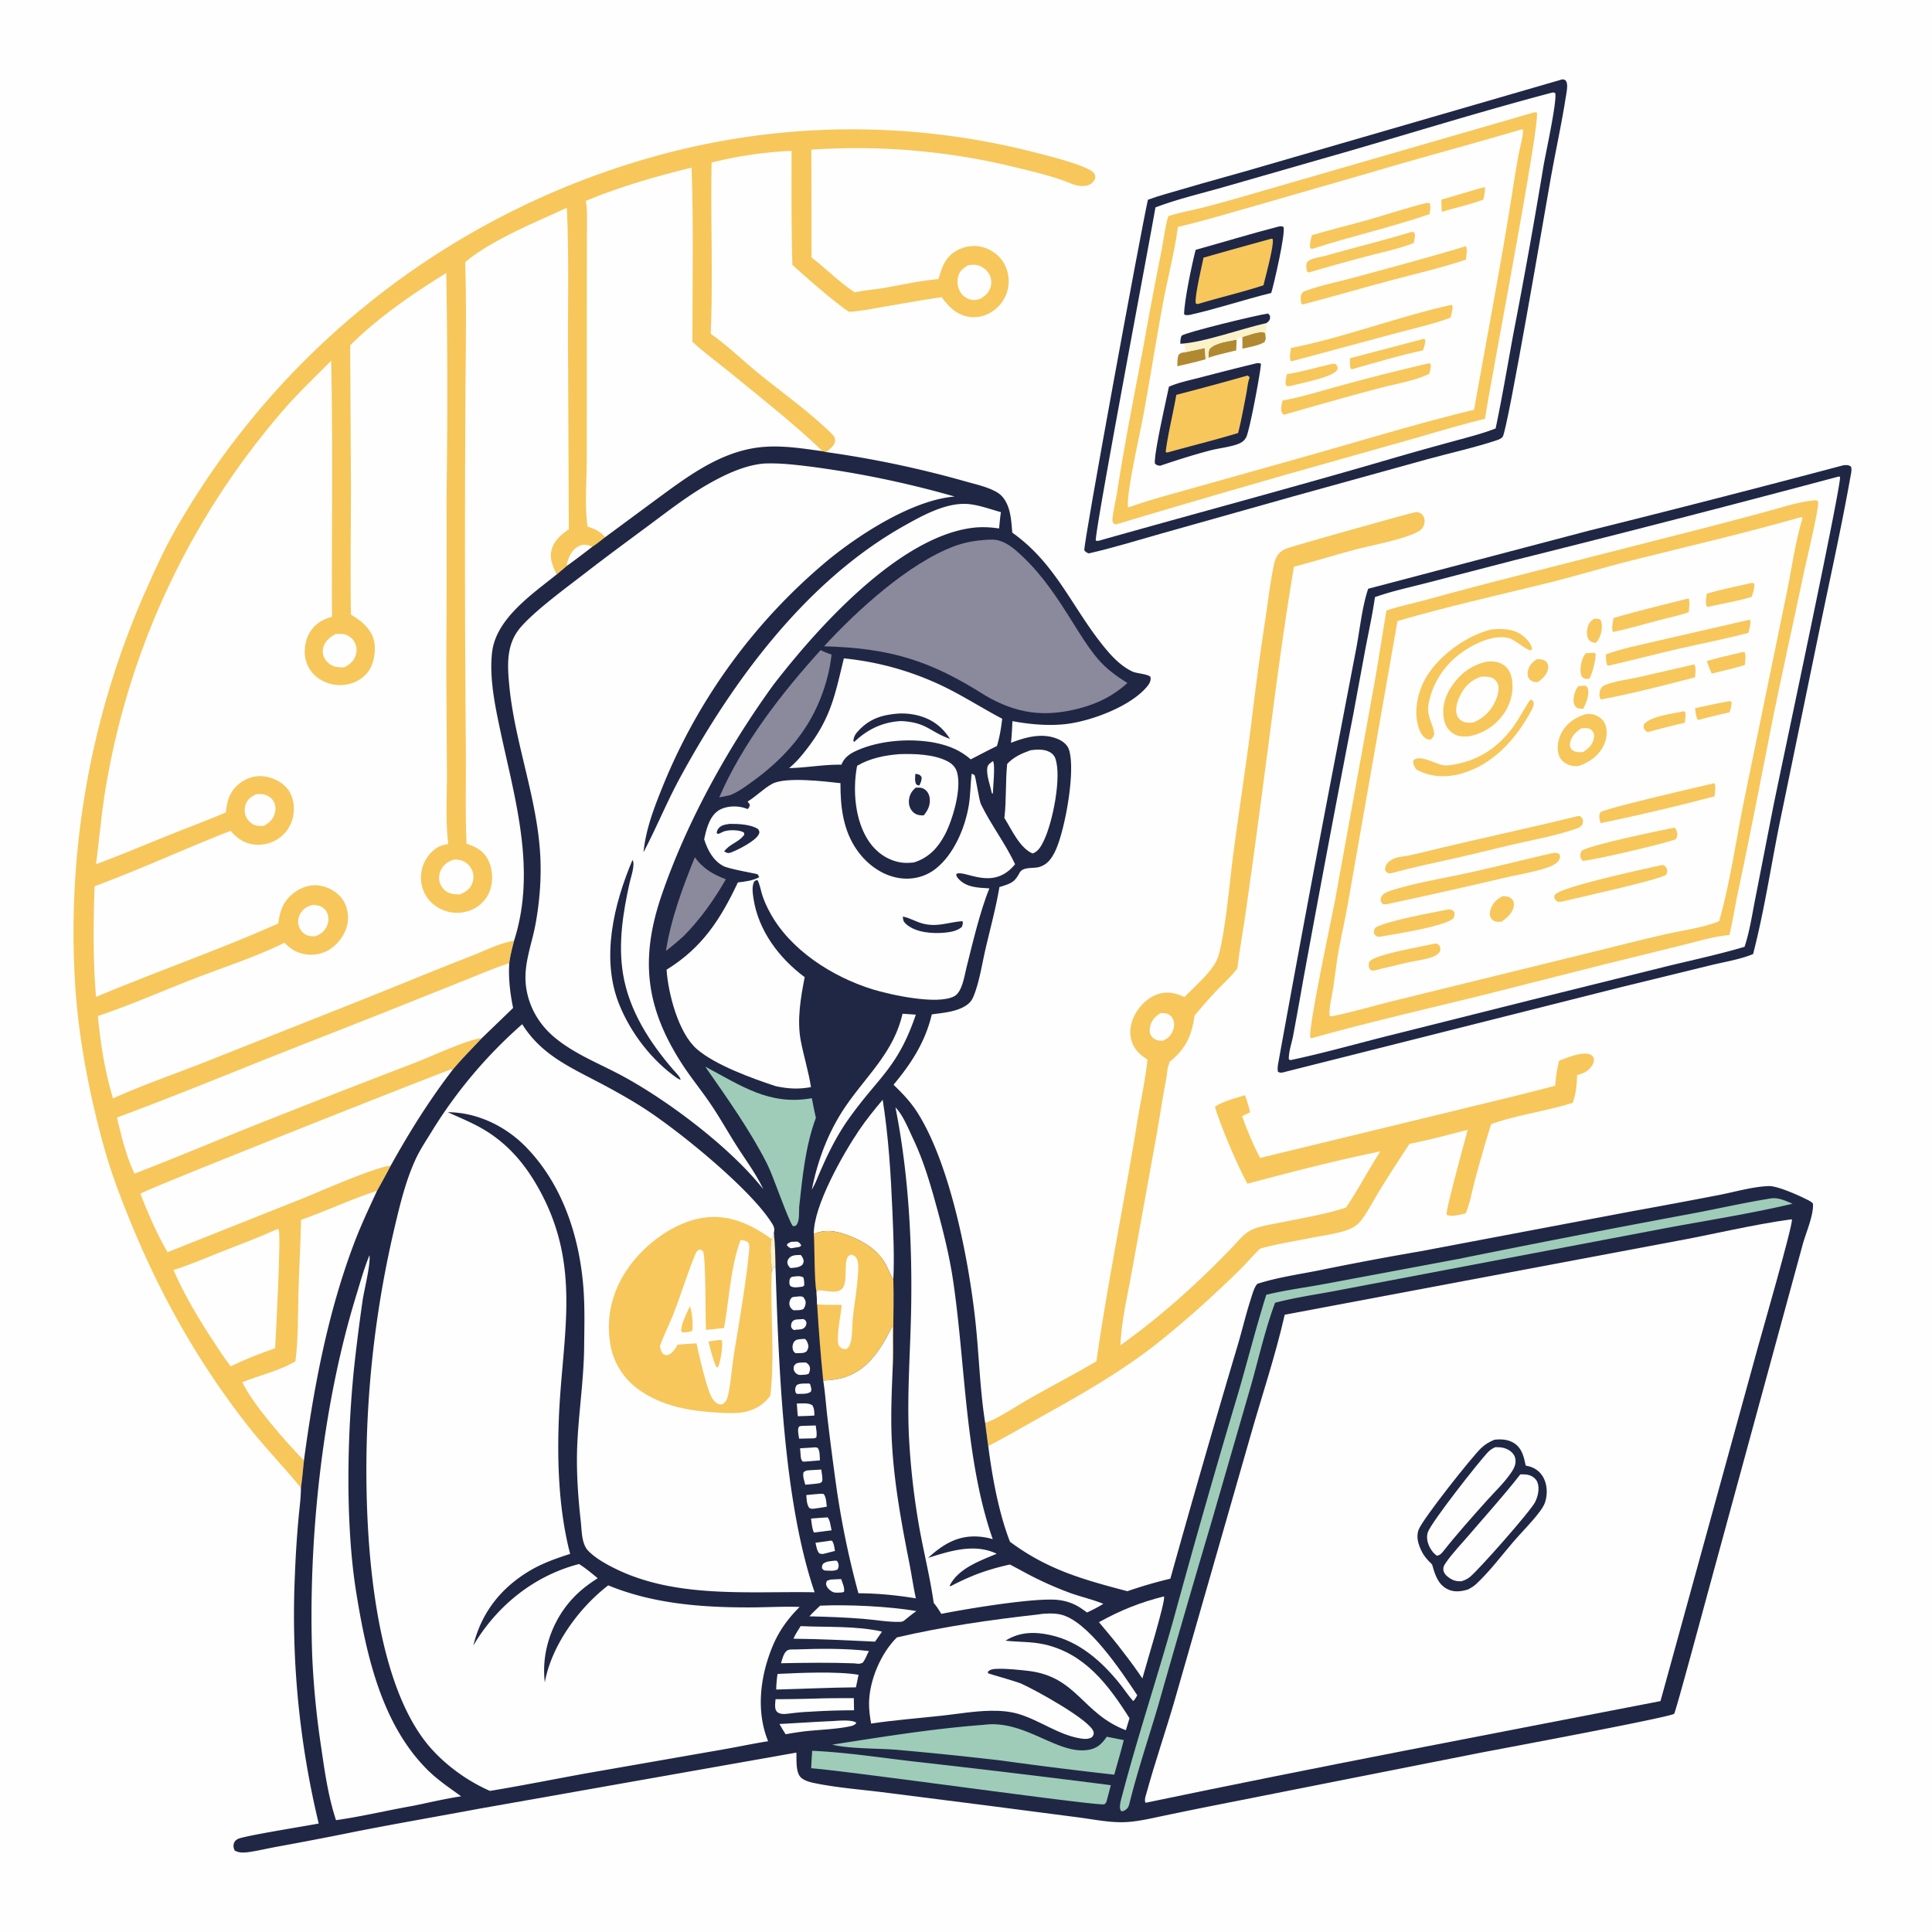 <svg version="1.1" xmlns="http://www.w3.org/2000/svg" style="display: block;" viewBox="0 0 2048 2048" width="1024" height="1024">
<path transform="translate(0,0)" fill="rgb(254,254,254)" d="M 0 0 L 2048 0 L 2048 2048 L 0 2048 L 0 0 z"/>
<path transform="translate(0,0)" fill="rgb(247,199,92)" d="M 1255.46 1056.98 C 1265.76 1046.44 1284.41 1030.3 1290.1 1017.15 C 1297.72 999.533 1303.78 933.108 1306.46 912.211 C 1312.68 863.708 1320.34 815.39 1326.43 766.855 A 3445.54 3445.54 0 0 1 1341.89 652.569 C 1344.47 635.179 1346.53 617.431 1350.07 600.216 C 1350.93 596.045 1352.03 591.769 1354.57 588.271 C 1356.94 585.019 1360.22 582.806 1363.95 581.415 C 1373.07 578.024 1498.4 542.834 1501.09 542.815 C 1503.54 542.797 1506.11 543.819 1507.73 545.671 C 1509.96 548.223 1510.56 551.672 1509.88 554.923 C 1509.25 557.943 1507.43 560.938 1504.8 562.617 C 1491.06 571.389 1452.72 578.213 1435.34 582.939 C 1414.05 588.725 1393.01 595.135 1371.66 600.74 C 1357.56 683.864 1347.68 767.785 1336.43 851.336 A 11500.3 11500.3 0 0 1 1320.51 967.158 C 1317.66 986.928 1314.09 1006.76 1311.62 1026.56 C 1305.87 1034.35 1298.45 1040.96 1291.73 1047.91 A 503.746 503.746 0 0 0 1266.27 1076.64 C 1263.2 1098.4 1256.94 1111.85 1239.57 1125.82 C 1239.5 1127.25 1239.36 1127.66 1238.87 1128.92 C 1237.3 1133.05 1237.13 1138.99 1236.27 1143.49 C 1232.22 1164.7 1229.06 1186.01 1225.29 1207.26 L 1200.01 1346.79 C 1195.36 1372.72 1188.83 1399.77 1187.67 1426.08 C 1229.83 1395.98 1269.74 1360.25 1305.55 1322.84 C 1311.76 1316.36 1318.98 1307.03 1327.31 1303.42 C 1336.91 1299.25 1348.48 1297.82 1358.68 1295.7 C 1381.37 1291 1404.75 1287.28 1426.79 1280.1 C 1439.72 1260.89 1450.63 1240.1 1463.16 1220.54 C 1416.06 1230.2 1368.78 1242.39 1322.32 1254.81 C 1312.62 1237.56 1293.19 1192.16 1287.92 1173.21 C 1297.38 1166.94 1309.02 1164.3 1319.78 1160.97 C 1321.93 1166.99 1323.75 1172.87 1325.19 1179.09 L 1316.7 1183.22 A 357.714 357.714 0 0 0 1335.73 1227.46 L 1542.43 1177.31 C 1577.82 1168.53 1613.32 1160.4 1648.53 1150.89 A 158.355 158.355 0 0 1 1652.73 1124.37 C 1660.88 1121.42 1678.32 1113.69 1686.52 1118.24 C 1687.99 1119.05 1688.65 1120.15 1689.46 1121.54 C 1689.98 1125.09 1689.29 1127.35 1687.22 1130.19 C 1682.93 1136.1 1678.59 1137.72 1671.83 1139.59 C 1671.3 1150.13 1670.85 1159.16 1667.07 1169.1 C 1638.78 1177.91 1608.67 1181.78 1580.73 1191.59 C 1574.54 1211.07 1568.88 1230.89 1563.6 1250.64 C 1560.5 1262.22 1558.34 1275.32 1553.66 1286.31 C 1548.21 1287.34 1538.52 1290.43 1533.49 1287.6 C 1532.26 1283.31 1552.85 1208.95 1555.8 1197.69 C 1535.38 1202.83 1514.89 1208.57 1494.2 1212.48 A 1589.5 1589.5 0 0 0 1462.34 1262.12 C 1456.11 1272.25 1450.42 1283.76 1443.26 1293.16 C 1440.82 1296.36 1438.01 1299.03 1434.47 1301.01 C 1422.91 1307.49 1401.46 1309.73 1388.28 1312.48 C 1371.06 1316.07 1352.68 1318.73 1335.82 1323.61 C 1327.59 1331.56 1320.2 1340.3 1311.99 1348.28 C 1285.48 1374.11 1257.33 1399.62 1228.38 1422.66 C 1190.09 1453.14 1148.05 1477.14 1105.43 1500.87 C 1086.2 1511.59 1067.17 1522.79 1047.58 1532.85 C 1046.41 1524.7 1045.42 1516.52 1044.34 1508.36 C 1057.4 1504.21 1077.87 1490.18 1090.87 1482.81 C 1114.59 1469.38 1138.73 1456.82 1162.25 1443.02 C 1174.29 1358.81 1191.6 1275.29 1205.18 1191.31 C 1208.85 1168.63 1213.9 1146 1216.4 1123.16 C 1207.64 1117.79 1201.39 1111.65 1198.99 1101.2 C 1196.63 1090.91 1199.65 1080.38 1205.35 1071.71 C 1211.24 1062.75 1220.43 1055.03 1231.14 1052.86 C 1239.94 1051.07 1247.54 1053.13 1255.46 1056.98 z"/>
<path transform="translate(0,0)" fill="rgb(254,254,254)" d="M 1230.33 1073.88 C 1232.05 1073.92 1233.81 1073.94 1235.5 1074.22 A 10.424 10.424 0 0 1 1242.92 1079.38 C 1245.06 1083.14 1245 1087.78 1243.57 1091.77 C 1241.47 1097.68 1238.56 1100.39 1233.05 1103.11 C 1231.75 1103.13 1230.28 1103.23 1228.98 1103.05 C 1225.49 1102.59 1222.29 1101.11 1220.36 1098.05 C 1218.53 1095.14 1218.42 1091.61 1219.17 1088.35 C 1220.78 1081.33 1224.44 1077.63 1230.33 1073.88 z"/>
<path transform="translate(0,0)" fill="rgb(32,39,69)" d="M 1656.25 84.079 C 1657.32 84.135 1658.39 84.636 1659.4 84.976 C 1660.02 85.849 1660.46 86.351 1660.78 87.452 C 1662.04 91.776 1660.42 98.921 1659.73 103.35 C 1655.36 131.489 1649.13 159.42 1644.1 187.456 C 1639.06 215.584 1598.22 455.828 1592.91 463.008 C 1591.77 464.543 1589.42 465.734 1587.66 466.328 C 1563.75 474.391 1537.99 479.959 1513.6 486.655 L 1371.64 525.969 L 1229.84 565.934 C 1204.73 573.014 1179.61 580.841 1154.17 586.621 C 1151.63 585.682 1151.18 585.397 1149.41 583.348 C 1148.27 577.195 1208.66 248.648 1216.82 211.749 C 1228.18 207.495 1240.2 204.42 1251.83 200.961 C 1281.96 191.997 1312.37 184.031 1342.5 175.08 L 1656.25 84.079 z"/>
<path transform="translate(0,0)" fill="rgb(254,254,254)" d="M 1645.52 98.12 C 1647.64 98.011 1646.59 97.83 1648.66 98.768 C 1650.47 108.08 1638.64 161.753 1636.27 175.398 A 6674.17 6674.17 0 0 1 1603.91 355.538 C 1597.86 388.422 1592.32 421.462 1585.43 454.18 C 1571.67 459.597 1556.85 463.263 1542.59 467.231 A 3637.49 3637.49 0 0 0 1475.1 486.154 C 1371.83 516.359 1267.8 544.077 1164.26 573.356 L 1161.6 573.171 C 1159.61 567.353 1218.64 256.207 1224.82 219.868 C 1247.52 211.223 1271.9 205.49 1295.26 198.849 L 1401.75 168.263 C 1483.03 145.213 1563.83 119.635 1645.52 98.12 z"/>
<path transform="translate(0,0)" fill="rgb(247,199,92)" d="M 1626.47 119.063 L 1629.04 119.223 C 1633.45 127.841 1579.39 407.918 1574.16 443.996 C 1549.2 449.992 1524.51 457.548 1499.82 464.551 L 1400.39 492.639 A 14013.8 14013.8 0 0 0 1183.02 555.917 C 1181.97 555.687 1180.93 554.963 1179.98 554.456 C 1178.84 551.898 1179.31 549.657 1179.64 546.961 C 1180.76 538.055 1183.05 529.298 1184.4 520.424 C 1192.28 468.585 1202.78 417.194 1212.36 365.653 A 4557.17 4557.17 0 0 1 1230.65 268.84 C 1233.22 255.691 1234.81 242.058 1238.35 229.157 C 1250.54 225.207 1263.57 222.961 1276 219.781 C 1297.54 214.273 1318.92 207.987 1340.27 201.802 L 1626.47 119.063 z"/>
<path transform="translate(0,0)" fill="rgb(254,254,254)" d="M 1612.99 137.138 C 1613.97 137.21 1613.35 137.088 1614.72 137.915 C 1614.08 146.597 1611.36 155.558 1609.72 164.162 A 1342.68 1342.68 0 0 0 1603.1 204.036 C 1590.91 281.068 1576.17 357.607 1562.58 434.378 C 1497.92 449.989 1433.99 469.927 1369.89 487.771 L 1266.07 516.962 C 1242.84 523.543 1219.36 529.628 1196.61 537.75 L 1195.72 537.388 C 1193.76 524.558 1207.65 462.994 1210.89 445.985 C 1218.81 404.413 1225.11 362.458 1232.93 320.854 C 1237.97 294.005 1245.02 267.705 1248.62 240.566 C 1273.6 234.78 1297.94 227.349 1322.6 220.442 L 1455.98 182 C 1508.16 166.51 1560.8 152.626 1612.99 137.138 z"/>
<path transform="translate(0,0)" fill="rgb(177,137,48)" d="M 1317.01 357.163 C 1323.01 355.664 1335.23 350.241 1340.82 352.793 C 1341.67 354.859 1341.71 356.59 1341.83 358.791 C 1341.48 360.091 1340.96 361.322 1340.48 362.578 C 1333.77 366.571 1324.59 367.843 1317.03 369.625 L 1317.01 357.163 z"/>
<path transform="translate(0,0)" fill="rgb(177,137,48)" d="M 1281.15 379.217 C 1281.05 375.762 1280.78 372.899 1282.25 369.706 C 1288.85 363.011 1301.93 362.049 1310.84 359.932 L 1310.43 371.422 C 1300.8 373.913 1290.5 375.867 1281.15 379.217 z"/>
<path transform="translate(0,0)" fill="rgb(177,137,48)" d="M 1256.65 373.297 L 1277.21 368.893 L 1277.95 380.833 C 1268.11 383.734 1257.98 385.856 1247.99 388.236 C 1248.1 384.114 1247.96 380.094 1249.29 376.148 C 1251.92 373.675 1253.17 373.867 1256.65 373.297 z"/>
<path transform="translate(0,0)" fill="rgb(247,199,92)" d="M 1574.03 198.244 C 1574.71 202.262 1573.15 207.506 1572.47 211.54 C 1558.24 217.043 1543.03 219.985 1528.47 224.588 C 1527.89 220.397 1528.06 215.869 1527.9 211.627 C 1543.31 207.26 1558.55 202.359 1574.03 198.244 z"/>
<path transform="translate(0,0)" fill="rgb(247,199,92)" d="M 1409.78 386.279 C 1411.69 385.889 1413.49 385.274 1415.41 385.867 C 1416.8 386.294 1417.22 387.867 1417.91 389.042 C 1417.84 390.55 1418.06 391.335 1417.14 392.648 C 1412.06 399.891 1379.09 406.258 1369.24 408.802 C 1366.51 409.39 1365.87 409.86 1363.36 408.738 C 1361.88 404.997 1363.44 400.352 1364.17 396.513 C 1379.39 394.506 1394.72 389.566 1409.78 386.279 z"/>
<path transform="translate(0,0)" fill="rgb(252,242,201)" d="M 1251.18 364.386 C 1275.72 363.195 1316.26 348.269 1342.53 342.478 C 1342.23 347.838 1342.47 353.506 1341.83 358.791 C 1341.71 356.59 1341.67 354.859 1340.82 352.793 C 1335.23 350.241 1323.01 355.664 1317.01 357.163 C 1313.96 357.814 1313.16 357.926 1310.84 359.932 C 1301.93 362.049 1288.85 363.011 1282.25 369.706 C 1280.78 372.899 1281.05 375.762 1281.15 379.217 L 1277.95 380.833 L 1277.21 368.893 L 1256.65 373.297 C 1256.63 371.103 1256.9 368.447 1255.86 366.465 C 1255.2 365.197 1252.52 364.816 1251.18 364.386 z"/>
<path transform="translate(0,0)" fill="rgb(247,199,92)" d="M 1509.2 359.19 L 1510.76 359.995 C 1511.2 363.794 1509.57 367.719 1508.5 371.335 C 1483.25 376.863 1458.09 384.29 1433.23 391.409 L 1431.89 390.891 C 1430.38 387.74 1431.03 383.185 1431.08 379.735 L 1509.2 359.19 z"/>
<path transform="translate(0,0)" fill="rgb(32,39,69)" d="M 1251.18 364.386 C 1251.22 362.24 1251.25 357.29 1252.82 355.75 C 1256.15 352.463 1333.15 333.734 1344.14 332.381 C 1345.79 333.861 1346.57 334.496 1346.31 336.989 C 1346 339.911 1344.6 340.744 1342.53 342.478 C 1316.26 348.269 1275.72 363.195 1251.18 364.386 z"/>
<path transform="translate(0,0)" fill="rgb(247,199,92)" d="M 1495.61 246.004 C 1498.17 245.835 1496.93 245.654 1499.34 246.554 C 1500.58 249.958 1499.33 254.07 1498.71 257.573 C 1484.27 263.288 1467.97 266.724 1452.92 270.691 A 2091.37 2091.37 0 0 0 1389.24 288.304 C 1387.3 288.904 1388.36 288.814 1386.05 288.322 C 1385.87 287.992 1385.64 287.682 1385.5 287.331 C 1384.51 284.911 1384.35 280.412 1385.56 278.052 C 1386.21 276.783 1387.95 275.832 1389.22 275.295 C 1395.18 272.778 1402.02 272.095 1408.21 270.303 C 1437.28 261.878 1466.66 254.949 1495.61 246.004 z"/>
<path transform="translate(0,0)" fill="rgb(247,199,92)" d="M 1512.04 215.203 C 1513.6 214.963 1514.03 215.073 1515.5 215.493 C 1516.95 219.028 1515.86 223.321 1515.4 227.024 C 1474.66 240.978 1432.32 250.466 1391.32 263.711 C 1389.94 263.883 1390.79 263.916 1388.87 263.006 C 1388.07 258.515 1389.62 253.764 1390.56 249.357 C 1411.06 243.23 1432 238.259 1452.59 232.376 C 1472.4 226.715 1492.01 220.011 1512.04 215.203 z"/>
<path transform="translate(0,0)" fill="rgb(247,199,92)" d="M 1514.51 385.179 L 1516.43 385.52 C 1517.36 388.723 1515.88 392.959 1515.17 396.206 C 1500.2 403.654 1478.43 407.119 1462.05 411.504 A 5039.97 5039.97 0 0 0 1361.16 439.659 C 1360.18 439.112 1360.02 439.163 1359.36 438.243 C 1356.91 434.842 1358.77 428.47 1359.38 424.63 C 1380.63 420.777 1401.86 413.939 1422.75 408.321 A 2323.24 2323.24 0 0 1 1514.51 385.179 z"/>
<path transform="translate(0,0)" fill="rgb(247,199,92)" d="M 1538.12 323.234 C 1539.44 323.592 1538.72 323.221 1539.86 324.96 C 1539.7 329.176 1538.69 332.794 1537.54 336.82 C 1517.91 343.961 1496.43 348.694 1476.26 354.154 L 1369.2 382.983 L 1367.92 382.171 C 1366.79 378.209 1368.01 372.95 1368.46 368.864 C 1425.93 357.555 1481.04 335.899 1538.12 323.234 z"/>
<path transform="translate(0,0)" fill="rgb(247,199,92)" d="M 1553.4 261.12 L 1553.97 261.207 C 1555.84 263.769 1554.17 271.843 1553.96 275.202 C 1527.95 283.976 1500.69 290.183 1474.16 297.266 C 1442.96 305.595 1412 314.681 1380.74 322.811 L 1379.29 321.403 C 1378.89 318.331 1378.31 314.858 1379.63 311.912 C 1380.83 309.229 1382.39 308.889 1384.92 307.961 C 1400.57 302.216 1418.22 298.899 1434.41 294.468 C 1474.15 283.584 1513.97 273.113 1553.4 261.12 z"/>
<path transform="translate(0,0)" fill="rgb(32,39,69)" d="M 1355.6 240.106 C 1357.68 239.77 1358.62 239.604 1360.52 240.577 C 1363.09 246.29 1350.36 301.69 1347.56 310.571 C 1318.64 317.645 1290.24 327.308 1261.24 333.796 C 1258.61 334.031 1257.59 334.532 1255.19 333.21 C 1255.38 318.553 1263.46 280.208 1267.43 264.837 C 1296.85 256.673 1326.03 247.706 1355.6 240.106 z"/>
<path transform="translate(0,0)" fill="rgb(247,199,92)" d="M 1347.65 253.066 L 1348.99 253.225 C 1351.1 258.602 1341.18 294.321 1339.35 302.427 C 1316.71 309.817 1293.08 315.268 1270.22 322.174 C 1268.92 322.334 1269.78 322.303 1267.66 321.811 C 1265.93 315.451 1274.08 281.876 1275.75 273.147 A 6911.56 6911.56 0 0 1 1347.65 253.066 z"/>
<path transform="translate(0,0)" fill="rgb(32,39,69)" d="M 1331.71 385.14 C 1333.79 384.827 1334.75 384.772 1336.68 385.654 C 1336.12 395.275 1324.75 455.909 1321.12 463.286 C 1319.59 466.4 1317.17 468.563 1314.02 469.963 C 1305.33 473.816 1292.39 474.975 1282.89 477.462 C 1264.94 482.161 1247.34 487.807 1229.77 493.739 C 1226.82 493.22 1226.28 493.351 1224.21 491.26 C 1223.19 480.684 1236.28 423.94 1239.1 409.937 C 1249.61 405.304 1261.71 402.946 1272.82 400.035 A 3214.63 3214.63 0 0 1 1331.71 385.14 z"/>
<path transform="translate(0,0)" fill="rgb(247,199,92)" d="M 1322.39 398.104 C 1324.28 399.274 1323.55 398.528 1324.66 400.264 C 1322.61 405.442 1322.18 412.119 1321.09 417.677 C 1318.38 431.474 1315.88 445.379 1312.46 459.02 C 1287.68 466.567 1262.33 472.693 1237.38 479.716 C 1236.76 479.692 1236.21 479.277 1235.64 479.027 C 1238.2 458.916 1243.53 438.629 1246.92 418.57 A 3401.61 3401.61 0 0 0 1322.39 398.104 z"/>
<path transform="translate(0,0)" fill="rgb(32,39,69)" d="M 1954.22 493.162 C 1957.54 492.953 1959.4 492.701 1962.13 494.63 C 1963.21 497.807 1962.23 501.576 1961.66 504.811 C 1952.15 558.192 1940.34 611.324 1929.37 664.423 L 1889.27 859.131 C 1878.48 909.603 1871.31 961.381 1858.36 1011.33 C 1844.5 1017.09 1827.93 1019.64 1813.35 1023.21 L 1717.33 1046.67 L 1362.22 1136.23 C 1361.82 1136.34 1361.44 1136.49 1361.04 1136.57 C 1358.47 1137.15 1356.95 1137.41 1354.7 1136.11 C 1353.82 1132.44 1354.88 1127.8 1355.52 1124.11 A 29925 29925 0 0 1 1413.92 811.342 L 1437.66 687.487 C 1441.61 666.754 1443.7 644.057 1450.31 624.102 L 1683.86 562.638 A 17758.8 17758.8 0 0 0 1954.22 493.162 z"/>
<path transform="translate(0,0)" fill="rgb(254,254,254)" d="M 1949.19 505.128 L 1950.5 505.497 C 1952.58 511.891 1886.7 820.272 1879.51 856.239 L 1860.69 952.517 C 1857.31 969.44 1854.77 987.289 1849.29 1003.65 C 1821.56 1011.89 1792.87 1017.94 1764.77 1024.83 L 1622.31 1060.16 L 1467.55 1098.99 C 1434.54 1107.39 1401.55 1116.67 1368.23 1123.72 C 1367.16 1123.68 1367.85 1123.78 1366.25 1122.98 C 1365.8 1115.56 1369.38 1105.39 1370.8 1097.79 A 5528.36 5528.36 0 0 0 1381.75 1037.17 A 28096 28096 0 0 1 1434.63 756.692 L 1447.38 687.79 C 1450.86 669.578 1454.9 651.344 1457.51 632.984 C 1475.21 626.661 1494.11 622.677 1512.31 617.945 L 1605.74 593.731 A 21722.3 21722.3 0 0 0 1949.19 505.128 z"/>
<path transform="translate(0,0)" fill="rgb(247,199,92)" d="M 1923.15 530.362 C 1925.27 530.347 1925.25 530.184 1927.28 531.279 C 1929.06 535.687 1914.29 596.878 1912.28 606.479 C 1899.91 665.536 1886.57 724.461 1874.95 783.665 C 1864.3 837.956 1853.76 892.108 1842.24 946.231 C 1839.06 961.178 1836.79 976.315 1833.25 991.177 C 1816.85 992.533 1799.94 997.837 1783.95 1001.74 L 1699.52 1022.55 L 1568.84 1055.63 C 1509.95 1070.07 1450.6 1083.7 1392.21 1100.05 C 1391.23 1100.27 1390.04 1100.29 1389.03 1100.39 C 1386.08 1092.09 1412.19 970.64 1415.58 952.22 L 1455.98 729.559 C 1460.95 702.177 1465.05 674.617 1469.7 647.176 C 1482.41 642.844 1495.81 640.105 1508.8 636.619 A 6275.86 6275.86 0 0 1 1583.91 616.554 L 1796.66 562.267 A 4794.71 4794.71 0 0 0 1873.84 541.903 C 1889.85 537.615 1906.64 531.926 1923.15 530.362 z"/>
<path transform="translate(0,0)" fill="rgb(254,254,254)" d="M 1909.24 548.128 L 1910.81 548.948 C 1902.73 575.322 1899.05 604.928 1893.25 632.065 L 1848.03 852.167 C 1839.85 893.344 1833.89 936.2 1822.36 976.557 C 1805.03 983.504 1784.31 986.08 1766.04 990.203 C 1739.64 996.159 1713.37 1002.93 1687.1 1009.4 L 1482.05 1059.78 C 1458.2 1065.45 1434.92 1072.75 1410.81 1077.48 L 1409.36 1076.58 C 1408.83 1067.56 1411.88 1056.32 1413.25 1047.28 C 1415.2 1034.46 1416.54 1021.55 1418.82 1008.79 C 1421.88 991.699 1425.89 974.778 1428.87 957.676 L 1481.41 658.339 C 1533.68 643.07 1586.63 631.275 1639.45 618.3 C 1669.4 610.946 1698.92 601.841 1728.82 594.306 C 1788.88 579.172 1849.71 565.197 1909.24 548.128 z"/>
<path transform="translate(0,0)" fill="rgb(247,199,92)" d="M 1673.13 727.338 A 668.081 668.081 0 0 1 1680.21 726.781 C 1681.76 727.761 1682.39 727.757 1683.07 729.594 C 1685.34 735.747 1681.11 745.698 1678.44 751.354 C 1675.79 751.33 1674.03 751.229 1671.49 750.303 C 1669.28 748.219 1668.37 746.36 1668.09 743.345 C 1667.65 738.524 1669.91 730.943 1673.13 727.338 z"/>
<path transform="translate(0,0)" fill="rgb(247,199,92)" d="M 1689.82 655.952 C 1692.5 655.906 1694.1 655.567 1696.5 656.817 C 1697.74 659.706 1698.35 662.689 1698.03 665.854 C 1697.45 671.516 1695.74 677.749 1691.44 681.605 C 1688.24 680.921 1685.8 680.502 1683.92 677.638 C 1682.07 674.842 1681.9 670.117 1682.55 666.962 C 1683.68 661.525 1685.07 658.919 1689.82 655.952 z"/>
<path transform="translate(0,0)" fill="rgb(247,199,92)" d="M 1680.99 692.489 C 1684.21 692.163 1687.36 692.088 1690.59 692.076 L 1691.55 693.299 C 1691.07 701.622 1688.57 711.875 1684.92 719.395 C 1681.29 719.858 1679.86 719.818 1676.99 717.663 C 1675.87 715.155 1675.35 713.023 1675.35 710.246 C 1675.36 705.166 1677.35 696.094 1680.99 692.489 z"/>
<path transform="translate(0,0)" fill="rgb(247,199,92)" d="M 1629.07 698.807 C 1630.53 698.784 1632.05 698.713 1633.5 698.909 C 1636.02 699.25 1638.58 700.463 1640.01 702.643 C 1641.3 704.632 1641.38 706.932 1640.91 709.176 C 1639.58 715.555 1635.28 719.565 1630.07 723.01 C 1628.99 723.057 1628.1 723.141 1627 722.962 C 1624.5 722.554 1622.01 721.303 1620.62 719.108 C 1619.18 716.834 1619.04 714.01 1619.62 711.455 C 1621.06 705.155 1623.8 702.284 1629.07 698.807 z"/>
<path transform="translate(0,0)" fill="rgb(247,199,92)" d="M 1833.2 743.304 C 1834.29 743.295 1833.53 743.243 1835.39 743.971 C 1836.09 747.604 1834.39 751.636 1833.39 755.13 A 807.459 807.459 0 0 0 1800.21 763.224 C 1797.57 760.561 1797.39 754.398 1796.82 750.782 C 1808.92 748.084 1820.98 745.411 1833.2 743.304 z"/>
<path transform="translate(0,0)" fill="rgb(247,199,92)" d="M 1593.06 949.89 C 1596.68 950.093 1600.18 950.326 1602.83 953.197 C 1604.71 955.221 1605.01 957.532 1604.7 960.173 C 1603.81 967.635 1597.43 972.914 1591.84 977.031 C 1589.75 977.142 1587.63 977.333 1585.57 976.832 C 1583.13 976.237 1581.08 974.697 1580.05 972.374 C 1578.85 969.705 1579.19 966.784 1580.05 964.093 C 1582.27 957.228 1586.71 952.966 1593.06 949.89 z"/>
<path transform="translate(0,0)" fill="rgb(247,199,92)" d="M 1783.73 754.158 C 1784.36 754.036 1785.56 754.244 1786.22 754.295 C 1787.43 757.597 1786.22 762.7 1785.86 766.2 C 1772.57 769.042 1759.4 772.733 1746.25 776.156 C 1745.46 775.515 1744.15 774.522 1743.57 773.723 C 1741.94 771.488 1742.14 770.262 1742.59 767.794 C 1749.97 759.079 1772.85 756.6 1783.73 754.158 z"/>
<path transform="translate(0,0)" fill="rgb(247,199,92)" d="M 1847.48 691.16 L 1849.6 691.472 C 1850.9 695.553 1849.91 700.674 1849.58 704.913 C 1838.1 708.48 1826.17 711.242 1814.47 714.004 C 1812.47 709.708 1810.92 705.157 1809.23 700.723 C 1821.83 697.018 1834.7 694.197 1847.48 691.16 z"/>
<path transform="translate(0,0)" fill="rgb(247,199,92)" d="M 1855.58 618.156 L 1858.52 617.929 L 1859.62 619.064 C 1860.21 623.496 1858.18 628.388 1856.96 632.638 C 1842.65 637.224 1826.91 639.519 1812.21 642.919 L 1809.58 643.352 C 1807.35 639.908 1808.81 633.452 1809.19 629.364 C 1824.23 624.748 1840.25 621.816 1855.58 618.156 z"/>
<path transform="translate(0,0)" fill="rgb(247,199,92)" d="M 1521.54 1000.12 C 1523.93 1000.46 1524.13 1000.85 1525.94 1002.51 C 1526.89 1004.94 1527.1 1005.95 1526.49 1008.5 C 1524.28 1011.74 1521.78 1013.14 1518.13 1014.52 C 1510.69 1017.32 1502.25 1018.13 1494.48 1019.82 C 1481.75 1022.59 1469.11 1025.89 1456.42 1028.81 L 1454.49 1028.9 C 1453.17 1028.2 1452.33 1028.09 1451.65 1026.66 C 1450.81 1024.88 1450.51 1021.38 1451.55 1019.58 C 1456.09 1011.7 1510.09 1002.99 1521.54 1000.12 z"/>
<path transform="translate(0,0)" fill="rgb(247,199,92)" d="M 1533.92 964.293 C 1534.76 964.17 1536.21 963.918 1537.03 963.989 C 1539.5 964.202 1540.25 965.376 1541.78 967.073 C 1542.07 970.115 1541.81 970.779 1540.6 973.62 C 1529.68 982.49 1480.78 989.682 1464.23 992.744 L 1460.46 993.055 C 1458.06 991.782 1457.73 991.569 1456.35 989.244 C 1456.38 986.645 1456.6 985.516 1458 983.314 C 1469.27 976.33 1518.28 967.423 1533.92 964.293 z"/>
<path transform="translate(0,0)" fill="rgb(247,199,92)" d="M 1790.03 634.3 C 1791.66 637.654 1790.35 645.113 1790.18 649.008 C 1780.23 652.435 1769.61 654.554 1759.42 657.259 C 1743.1 661.598 1726.79 666.367 1710.27 669.9 L 1709.48 669.249 C 1708.2 665.161 1709.82 659.359 1710.44 655.135 C 1736.65 647.34 1763.52 641.034 1790.03 634.3 z"/>
<path transform="translate(0,0)" fill="rgb(247,199,92)" d="M 1774.81 877.333 C 1777.02 878.873 1777.52 880.788 1777.91 883.481 C 1778.28 886.042 1777.78 887.52 1776.42 889.614 C 1764.8 894.307 1690.73 911.534 1678.02 912.551 C 1676.86 911.68 1676.23 910.967 1675.69 909.56 C 1674.72 907.047 1675.38 904.381 1676.47 902.075 C 1682.88 896.168 1760.78 880.122 1774.81 877.333 z"/>
<path transform="translate(0,0)" fill="rgb(247,199,92)" d="M 1796.1 704.253 C 1798.14 707.561 1797.01 713.956 1796.93 717.935 C 1764.2 726.553 1730.47 735.126 1697.24 741.471 C 1696.9 741.044 1696.46 740.679 1696.22 740.19 C 1695 737.73 1695.45 732.478 1696.89 730.089 C 1698.28 727.778 1699.59 726.783 1702.12 725.842 C 1712.79 721.864 1725.4 720.366 1736.61 717.906 L 1796.1 704.253 z"/>
<path transform="translate(0,0)" fill="rgb(247,199,92)" d="M 1622.58 741.361 C 1623.73 741.928 1624.5 742.651 1625.46 743.483 C 1626.4 747.232 1625.06 749.904 1623.34 753.129 C 1607.52 782.706 1583.21 810.186 1550.02 819.787 C 1533.41 824.588 1516.79 824.119 1501.44 815.741 C 1499.18 812.889 1497.84 809.823 1498.11 806.15 C 1504.53 799.087 1521.72 809.914 1529.9 811.174 C 1533.67 811.755 1538.29 810.932 1542.06 810.277 C 1569.77 805.459 1591.16 789.845 1606.67 766.677 C 1612 758.719 1616.26 750.117 1621.87 742.334 L 1622.58 741.361 z"/>
<path transform="translate(0,0)" fill="rgb(247,199,92)" d="M 1760.55 917.191 C 1761.21 917.142 1761.87 916.98 1762.52 917.043 C 1764.58 917.243 1766.23 919.052 1766.9 920.895 C 1767.81 923.373 1767.18 924.908 1766.29 927.151 C 1760.29 932.448 1668.89 952.465 1655.23 955.816 C 1654.4 955.894 1652.75 956.092 1651.95 955.961 C 1649.7 955.593 1648.9 953.928 1647.68 952.26 C 1647.66 950.796 1647.32 949.76 1648.26 948.508 C 1654.69 939.931 1742.82 921.262 1760.55 917.191 z"/>
<path transform="translate(0,0)" fill="rgb(247,199,92)" d="M 1817.28 830.276 C 1819.21 832.776 1817.74 840.746 1817.56 844.148 A 2316.35 2316.35 0 0 1 1696.62 872.61 C 1695.6 868.52 1694.41 865.001 1696.48 861.028 C 1702.21 856.787 1802.75 833.566 1817.28 830.276 z"/>
<path transform="translate(0,0)" fill="rgb(247,199,92)" d="M 1581.2 667.171 C 1590.24 666.491 1599.12 666.276 1607.62 669.948 C 1614.39 672.869 1621.49 679.279 1623.82 686.48 C 1624.33 688.041 1623.81 688.183 1623.08 689.478 C 1617.92 689.495 1606.15 678.013 1599.26 676.365 C 1583.52 672.596 1564.2 681.582 1551.52 690.26 C 1531.65 703.862 1518.63 723.182 1514.22 746.773 C 1512.39 760.149 1518.69 765.742 1520.44 777.793 C 1519.45 780.776 1519.27 781.583 1516.88 783.777 C 1514.53 783.983 1513.74 784.127 1511.61 782.906 C 1506.82 780.172 1504.21 773.325 1502.93 768.296 C 1498.64 751.564 1503.43 731.526 1512.33 717.038 C 1526.55 693.905 1554.87 673.593 1581.2 667.171 z"/>
<path transform="translate(0,0)" fill="rgb(247,199,92)" d="M 1853.52 657.144 C 1854.16 657.013 1854.82 657.246 1855.47 657.333 C 1856.08 661.635 1854.35 666.622 1853.4 670.838 C 1829.48 677.18 1805.01 681.889 1780.89 687.415 C 1755.4 693.255 1730.11 699.922 1704.6 705.748 L 1704.17 705.617 C 1702.07 702.672 1702.53 697.353 1702.25 693.699 C 1719.29 687.486 1737.45 683.932 1755.08 679.763 L 1853.52 657.144 z"/>
<path transform="translate(0,0)" fill="rgb(247,199,92)" d="M 1680.86 757.011 C 1683.74 756.769 1686.98 756.628 1689.75 757.544 C 1694.7 759.181 1699.32 762.471 1701.39 767.364 C 1704.27 774.163 1703.44 782.718 1700.41 789.32 C 1695.07 800.942 1685.28 807.866 1673.56 812.039 C 1669.04 812.446 1665.63 812.148 1661.46 810.123 C 1657.05 807.982 1653.98 805.021 1652.41 800.329 C 1649.95 792.994 1651.51 784.335 1654.89 777.555 C 1660.41 766.508 1669.56 760.738 1680.86 757.011 z"/>
<path transform="translate(0,0)" fill="rgb(254,254,254)" d="M 1676.03 772.105 C 1677.43 772.015 1678.84 771.897 1680.25 771.87 C 1683.42 771.809 1685.83 772.332 1687.99 774.935 C 1690 777.368 1690.16 780.269 1689.48 783.213 C 1687.98 789.761 1683.69 793.647 1678.27 797.136 C 1677.98 797.171 1677.68 797.217 1677.39 797.241 C 1673.6 797.541 1669.07 797.573 1666.19 794.655 C 1664.39 792.834 1663.95 790.288 1664.32 787.848 C 1665.46 780.484 1670.29 776.209 1676.03 772.105 z"/>
<path transform="translate(0,0)" fill="rgb(247,199,92)" d="M 1646.26 904.215 C 1649.42 904.133 1650.41 903.829 1653.19 905.486 C 1653.79 907.708 1653.97 908.85 1652.91 911.103 C 1651.47 914.147 1647.24 916.915 1644.25 918.15 C 1630.91 923.652 1608.3 927.339 1593.73 930.765 A 6072.34 6072.34 0 0 1 1470.82 958.337 L 1466.45 958.674 C 1464.41 957.137 1464.38 956.693 1463.51 954.258 C 1463.72 952.497 1463.88 951.023 1464.98 949.542 C 1467.32 946.416 1471.78 944.898 1475.34 943.774 C 1500.57 935.808 1528.09 931.415 1554 925.787 C 1584.85 919.085 1615.47 911.211 1646.26 904.215 z"/>
<path transform="translate(0,0)" fill="rgb(247,199,92)" d="M 1672.23 865.148 L 1674.08 864.974 C 1676.69 866.112 1676.62 866.349 1677.98 868.898 C 1678.04 871.043 1678.14 872.316 1677.15 874.298 C 1675.76 877.075 1670.4 878.634 1667.59 879.562 C 1647.8 886.09 1626.34 890.018 1606.04 894.675 C 1586.1 899.247 1566.29 904.336 1546.35 908.864 C 1522.44 914.292 1498.53 919.161 1474.87 925.642 L 1472.01 925.778 C 1469.44 924.458 1469.38 924.505 1468.23 921.874 C 1468.45 919.606 1468.59 918.284 1469.78 916.264 C 1471.57 913.223 1475.81 910.719 1479.05 909.593 C 1483.57 908.025 1489.01 907.797 1493.76 906.777 C 1504.73 904.425 1515.65 901.596 1526.57 898.994 C 1575.06 887.438 1623.85 877.119 1672.23 865.148 z"/>
<path transform="translate(0,0)" fill="rgb(247,199,92)" d="M 1576.79 701.237 C 1582.67 700.857 1588.23 701.344 1593.34 704.562 C 1598.66 707.912 1601.41 713.243 1602.54 719.289 C 1605.03 732.561 1601.52 746.157 1593.73 757.068 A 57.41 57.41 0 0 1 1556.2 780.634 C 1550.92 780.826 1545.74 780.857 1541.13 777.962 C 1535.55 774.465 1532.31 769.824 1530.91 763.401 C 1528.17 750.88 1531.34 739.039 1538.2 728.468 C 1547.52 714.124 1559.94 704.783 1576.79 701.237 z"/>
<path transform="translate(0,0)" fill="rgb(254,254,254)" d="M 1570.16 717.214 C 1573.55 717.196 1577.03 717.107 1580.31 718.094 C 1583.51 719.058 1585.74 721.042 1587.28 724.015 C 1589.97 729.209 1587.8 736.792 1585.74 741.792 C 1581.03 753.171 1573.01 761.14 1561.77 765.882 C 1558.09 766.118 1554.48 766.462 1551.01 764.947 C 1547.98 763.626 1545.62 761.319 1544.5 758.186 C 1542.14 751.576 1544.89 743.075 1547.88 737.112 C 1552.91 727.056 1559.61 720.842 1570.16 717.214 z"/>
<path transform="translate(0,0)" fill="rgb(247,199,92)" d="M 318.987 1577.13 C 300.254 1554.3 279.649 1533.17 261.448 1509.82 C 211.74 1446.04 172.801 1377.77 141.661 1303.25 C 129.421 1273.95 118.077 1244.63 109.658 1213.96 C 95.454 1162.23 84.759 1108.25 80.415 1054.71 A 893.925 893.925 0 0 1 154.982 624.987 C 164.448 603.729 174.125 582.272 185.663 562.051 A 845.718 845.718 0 0 1 703.377 163.2 A 778.806 778.806 0 0 1 1094.82 160.995 C 1109.85 164.862 1144.96 173.499 1157.08 181.199 C 1159.26 182.585 1160.8 184.585 1161.04 187.236 C 1161.24 189.394 1159.97 191.342 1158.61 192.889 C 1152.99 199.3 1142.33 197.438 1135.5 194.623 C 1118.15 187.474 1098.61 182.742 1080.36 178.324 A 709.121 709.121 0 0 0 860.064 158.646 L 860.248 272.884 C 875.862 284.938 889.519 299.04 906.135 309.917 C 916.538 307.598 927.467 306.886 937.996 305.067 C 956.76 301.826 975.87 297.336 994.873 295.874 C 997.344 286.782 1000.42 277.146 1007.47 270.508 C 1014.54 263.86 1024.53 260.431 1034.18 260.813 C 1044.05 261.204 1054.03 266.285 1060.48 273.706 C 1067.22 281.45 1070.07 292.2 1069.04 302.324 C 1067.99 312.645 1062.35 322.243 1054.17 328.555 C 1046.46 334.515 1036.83 337.352 1027.14 335.864 C 1014.33 333.9 1005.5 325.141 998.28 315.075 C 977.303 317.978 956.41 321.899 935.531 325.44 C 923.734 327.441 911.916 329.991 899.941 330.532 C 884.59 320.465 854.217 293.709 839.949 280.76 C 838.824 240.635 839.04 200.07 839.104 159.904 A 432.701 432.701 0 0 0 754.345 172.29 C 753.17 232.734 755.916 293.501 753.435 353.885 C 771.459 366.482 787.854 382.574 804.968 396.463 C 830.068 416.834 856.984 435.928 880.265 458.398 C 883.008 461.046 885.64 463.455 885.247 467.606 C 884.782 472.516 879.226 476.221 875.785 479.232 L 872.132 478.38 C 850.369 475.332 828.036 471.696 806.036 474.086 C 763.03 478.757 728.083 505.68 694.371 530.406 L 641.605 569.379 C 637.15 572.724 632.671 576.52 627.992 579.514 A 864.656 864.656 0 0 1 601.132 599.724 C 597.436 602.82 593.765 605.953 590.031 609.005 C 564.177 629.854 525.621 655.837 521.623 691.701 C 518.724 717.704 524.303 745.755 529.674 771.227 C 545.376 845.706 569.197 921.641 544.934 997.238 C 542.954 1005.12 540.897 1012.93 539.852 1021.01 C 538.899 1037.11 540.679 1052.7 543.952 1068.46 L 510.907 1100.34 C 500.497 1111.53 489.355 1122.52 479.637 1134.3 C 454.681 1166.86 434.051 1199.95 414.147 1235.73 A 954.114 954.114 0 0 1 399.73 1262.23 C 391.464 1280.08 382.991 1297.96 375.985 1316.34 C 347.676 1390.59 332.741 1469.63 322.207 1548.16 C 321.197 1557.81 320.387 1567.53 318.987 1577.13 z"/>
<path transform="translate(0,0)" fill="rgb(254,254,254)" d="M 601.132 599.724 C 600.949 597.735 601.339 596.084 601.955 594.209 C 604.13 587.588 607.467 581.852 613.975 578.794 C 619.157 576.359 622.853 577.638 627.992 579.514 A 864.656 864.656 0 0 1 601.132 599.724 z"/>
<path transform="translate(0,0)" fill="rgb(254,254,254)" d="M 332.147 959.185 C 335.064 959.541 338.174 959.779 340.791 961.22 C 344.227 963.112 346.588 966.227 347.602 970.005 C 348.802 974.482 347.928 979.402 345.622 983.381 C 342.658 988.495 338.76 991.106 333.172 992.653 C 330.198 992.416 326.716 992.292 324.083 990.775 C 320.294 988.591 317.451 984.719 316.446 980.476 C 315.413 976.117 316.48 971.24 318.928 967.534 C 322.175 962.616 326.503 960.317 332.147 959.185 z"/>
<path transform="translate(0,0)" fill="rgb(254,254,254)" d="M 271.091 841.984 C 273.665 841.825 276.377 841.581 278.932 842.007 C 283.337 842.743 287.38 845.242 289.746 849.067 C 292.193 853.021 292.567 857.741 291.301 862.162 C 289.45 868.628 285.399 872.117 279.792 875.401 C 276.973 875.534 273.963 875.799 271.218 875.011 C 266.976 873.794 263.249 870.444 261.245 866.556 C 259.086 862.363 258.834 857.502 260.343 853.054 C 262.264 847.396 265.984 844.655 271.091 841.984 z"/>
<path transform="translate(0,0)" fill="rgb(254,254,254)" d="M 355.799 672.079 C 358.954 671.911 362.679 671.688 365.745 672.564 C 370.03 673.788 373.918 677.052 376.005 680.969 C 378.28 685.24 378.501 690.274 376.966 694.826 C 374.824 701.174 370.592 704.429 364.871 707.425 C 362.192 707.441 359.507 707.374 356.855 706.956 C 351.975 706.185 347.455 703.156 344.742 699.035 A 15.609 15.609 0 0 1 342.7 686.332 C 344.549 679.431 349.812 675.357 355.799 672.079 z"/>
<path transform="translate(0,0)" fill="rgb(254,254,254)" d="M 481.316 911.121 C 484.442 911.146 487.412 911.343 490.347 912.539 A 18.846 18.846 0 0 1 500.375 922.384 A 18.377 18.377 0 0 1 500.272 937.123 C 497.701 943.024 493.12 945.91 487.308 948.077 C 483.491 948.076 479.82 947.967 476.224 946.534 A 17.088 17.088 0 0 1 466.658 936.838 C 464.81 932.109 465.19 926.638 467.475 922.126 C 470.482 916.191 475.194 913.181 481.316 911.121 z"/>
<path transform="translate(0,0)" fill="rgb(254,254,254)" d="M 1026.14 281.168 C 1029.03 280.777 1031.88 280.475 1034.79 280.877 C 1039.72 281.559 1044.64 284.831 1047.48 288.869 A 17.927 17.927 0 0 1 1050.34 303.223 C 1048.89 309.692 1044.74 313.246 1039.38 316.671 C 1036.23 317.604 1033.35 318.366 1030.05 317.796 A 17.602 17.602 0 0 1 1018.65 310.57 C 1015.38 305.893 1014.38 300.102 1015.4 294.537 C 1016.64 287.773 1020.66 284.767 1026.14 281.168 z"/>
<path transform="translate(0,0)" fill="rgb(254,254,254)" d="M 294.004 1302.91 L 295.405 1303.18 C 298.094 1309.34 292.489 1413.18 291.677 1429.12 C 275.7 1434.83 259.7 1440.85 244.492 1448.41 C 236.109 1437.22 228.584 1425.47 220.947 1413.77 C 207.296 1392.33 194.002 1369.6 183.9 1346.22 C 200.559 1341.13 216.618 1334.07 232.808 1327.68 C 253.255 1319.61 273.947 1311.91 294.004 1302.91 z"/>
<path transform="translate(0,0)" fill="rgb(254,254,254)" d="M 319.152 1293.15 C 346.191 1283.41 372.415 1271.23 399.73 1262.23 C 391.464 1280.08 382.991 1297.96 375.985 1316.34 C 347.676 1390.59 332.741 1469.63 322.207 1548.16 C 303.091 1528.56 268.338 1489.19 256.839 1465.19 C 275.344 1457.83 295.912 1453.18 313.135 1443.11 C 316.275 1419.4 315.716 1394.15 316.367 1370.24 C 317.067 1344.53 318.65 1318.85 319.152 1293.15 z"/>
<path transform="translate(0,0)" fill="rgb(254,254,254)" d="M 148.786 1265.41 A 153.418 153.418 0 0 1 151.176 1264.23 C 177.062 1251.74 476.088 1133.54 477.984 1133.72 C 478.566 1133.77 479.086 1134.11 479.637 1134.3 C 454.681 1166.86 434.051 1199.95 414.147 1235.73 C 398.84 1236.53 337.496 1263.73 320.329 1270.58 L 177.635 1327.36 C 166.051 1307.57 157.24 1286.67 148.786 1265.41 z"/>
<path transform="translate(0,0)" fill="rgb(254,254,254)" d="M 123.959 1184.61 C 177.725 1164.8 230.859 1143.03 284.073 1121.78 L 402.991 1074.95 L 489.957 1040.22 C 506.451 1033.69 522.961 1026.44 539.852 1021.01 C 538.899 1037.11 540.679 1052.7 543.952 1068.46 L 510.907 1100.34 C 493.575 1102.56 458.289 1119.59 439.576 1126.67 A 15460.3 15460.3 0 0 0 267.042 1193.96 C 225.493 1210.67 184.354 1228.01 142.53 1244.09 C 133.54 1224.85 128.93 1205.12 123.959 1184.61 z"/>
<path transform="translate(0,0)" fill="rgb(254,254,254)" d="M 621.11 212.881 C 657.279 197.829 695.166 186.986 733.156 177.666 C 735.18 239.011 733.996 300.896 733.998 362.299 C 745.889 373.441 759.462 383.17 772.088 393.493 C 805.758 421.023 840.705 448.33 872.132 478.38 C 850.369 475.332 828.036 471.696 806.036 474.086 C 763.03 478.757 728.083 505.68 694.371 530.406 L 641.605 569.379 C 635.606 562.944 630.988 560.853 622.863 558.18 C 619.552 536.951 622.015 507.95 622.02 485.931 L 622.061 303.99 L 622.165 248.918 C 622.168 237.074 622.871 224.603 621.11 212.881 z"/>
<path transform="translate(0,0)" fill="rgb(254,254,254)" d="M 493.156 277.922 C 519.778 255.074 568.516 235.162 600.879 220.284 C 603.037 266.461 602.087 312.902 602.074 359.13 L 602.989 561.166 C 595.658 565.866 588.359 572.235 585.382 580.677 C 581.708 591.098 585.77 599.646 590.031 609.005 C 564.177 629.854 525.621 655.837 521.623 691.701 C 518.724 717.704 524.303 745.755 529.674 771.227 C 545.376 845.706 569.197 921.641 544.934 997.238 C 530.878 999.214 512.105 1008.55 498.682 1013.76 C 459.258 1029.04 420.285 1045.31 381.007 1060.92 L 215.57 1126.51 C 183.66 1138.99 151.034 1150.27 119.781 1164.33 C 111.239 1135.54 106.579 1106.86 103.765 1077.02 C 138.565 1065.4 172.322 1050.39 206.523 1037.14 C 238.015 1024.94 271.373 1014.32 301.56 999.339 C 306.915 1004.85 312.048 1008.49 319.55 1010.65 A 37.176 37.176 0 0 0 347.57 1007.55 C 357.234 1002.19 365.112 992.073 367.865 981.362 C 370.178 972.362 368.703 962.021 363.644 954.19 C 358.488 946.207 349.364 940.856 340.142 939.012 C 330.506 937.084 320.569 939.979 312.699 945.64 C 300.453 954.45 296.916 964.684 294.914 978.959 C 231.526 1007.15 165.81 1029.92 101.832 1056.72 C 98.455 1017.93 98.949 978.356 100.31 939.491 C 148.847 921.477 196.165 899.588 244.392 880.706 C 249.934 886.9 255.385 891.607 263.588 894.055 C 273.282 896.949 284.276 895.364 292.983 890.307 A 36.986 36.986 0 0 0 310.195 867.653 C 312.689 858.023 311.797 846.694 306.248 838.243 C 300.653 829.724 290.368 824.583 280.482 823.068 C 271.091 821.628 261.161 824.68 253.787 830.556 C 243.597 838.677 240.593 848.789 239.453 861.185 C 218.565 870.056 197.262 877.97 176.209 886.443 C 151.387 896.433 126.948 906.896 101.789 916.068 C 105.7 885.937 108.07 856.127 113.636 826.152 A 815.387 815.387 0 0 1 303.085 431.639 C 318.166 414.558 335.011 398.651 351.023 382.427 C 353.024 472.794 351.514 563.396 351.921 653.793 C 343.625 656.179 337.001 659.396 331.371 666.172 C 324.776 674.109 322.034 685.386 323.366 695.548 A 33.683 33.683 0 0 0 337.515 719.033 A 40.21 40.21 0 0 0 367.911 725.517 C 377.4 723.738 386.051 718.582 391.391 710.439 C 397.01 701.871 398.813 687.361 396.024 677.408 C 392.759 665.752 381.761 657.362 371.986 651.415 C 371.294 605.994 372.011 560.592 372.005 515.17 L 371.222 366.026 C 400.782 336.673 437.606 311.267 473.071 289.399 A 7489.18 7489.18 0 0 1 473.334 526.035 A 17111.8 17111.8 0 0 1 473.048 705.426 L 473.751 820.368 C 473.815 844.724 472.181 870.474 475.154 894.623 C 472.357 895.167 469.488 895.737 466.839 896.813 C 459.08 899.966 452.307 908.032 449.15 915.633 A 38.049 38.049 0 0 0 449.458 945.521 C 453.467 954.558 461.048 961.346 470.227 964.892 A 39.039 39.039 0 0 0 500.92 964.018 A 35.787 35.787 0 0 0 519.721 943.036 C 522.98 933.184 522.068 920.595 517.337 911.346 C 512.327 901.553 504.489 897.663 494.566 894.4 C 493.021 859.384 494.2 824.054 493.8 788.988 A 24733.2 24733.2 0 0 1 493.304 440.119 C 493.379 386.09 494.823 331.926 493.156 277.922 z"/>
<path transform="translate(0,0)" fill="rgb(32,39,69)" d="M 641.605 569.379 L 694.371 530.406 C 728.083 505.68 763.03 478.757 806.036 474.086 C 828.036 471.696 850.369 475.332 872.132 478.38 L 875.785 479.232 A 1100.54 1100.54 0 0 1 1022.61 510.086 C 1033.43 513.181 1045.88 515.785 1055.79 521.229 C 1059.26 523.137 1061.95 525.427 1064.24 528.665 C 1071.49 538.904 1072.04 552.552 1073.07 564.619 C 1119.73 597.766 1136.35 644.218 1170.9 686.391 C 1179.19 696.517 1188.86 706.602 1200.96 712.096 C 1204.72 713.799 1218.94 714.794 1219.57 717.979 C 1220.18 721.019 1218.81 724.081 1216.99 726.452 C 1199.93 748.676 1155.43 764.992 1128.25 767.718 C 1110.05 769.545 1091.12 767.744 1073.18 764.437 C 1072.93 772.141 1072.47 779.749 1071.72 787.42 C 1087.27 781.328 1104.94 776.525 1121.25 783.347 C 1126.03 785.347 1131.14 789.061 1132.95 794.119 C 1140.84 816.145 1128.5 882.869 1118.05 903.29 C 1114.32 910.576 1110.19 916.301 1102.1 918.903 C 1095.34 921.077 1084.6 918.325 1080.82 925.195 C 1076.15 933.683 1073.49 935.776 1064.08 938.866 A 151.757 151.757 0 0 1 1059.43 940.323 C 1055.74 962.318 1049.7 984.334 1044.66 1006.08 C 1040.97 1022.02 1038.36 1039.91 1032.42 1055.1 C 1030.7 1059.49 1028.87 1062.45 1024.98 1065.23 C 1014.69 1072.58 999.921 1073.59 987.752 1075.29 C 980.899 1104.31 966.09 1127.29 947.172 1149.87 C 956.658 1159 965.288 1168.02 972.41 1179.19 C 1007.32 1233.94 1027.03 1336.21 1033.99 1400.69 C 1037.86 1436.45 1038.69 1472.84 1044.34 1508.36 C 1045.42 1516.52 1046.41 1524.7 1047.58 1532.85 C 1051.86 1565.75 1058.58 1603.33 1070.61 1634.31 C 1110.58 1664.05 1148.05 1674.34 1195.06 1686.75 A 482.142 482.142 0 0 1 1240.63 1673.46 A 15057.2 15057.2 0 0 1 1311.19 1428.76 C 1316.39 1411.61 1320.41 1394.02 1325.93 1376.98 C 1327.51 1372.12 1329.41 1364.58 1332.91 1360.87 C 1353.75 1354.23 1375.7 1351.04 1397.14 1346.86 A 3393.05 3393.05 0 0 1 1506.12 1326.34 L 1729.45 1284.09 A 8135.69 8135.69 0 0 0 1822.42 1266.71 C 1839.12 1263.45 1858.09 1257.84 1874.99 1257.29 C 1884.21 1256.99 1906.84 1267.2 1915.75 1271.72 C 1918.08 1272.89 1920.17 1273.92 1921.87 1275.94 C 1922.5 1288.92 1914.22 1306.9 1910.83 1319.59 L 1870.08 1469.18 L 1810.63 1687.35 C 1807.05 1700.38 1776.24 1815.02 1774.68 1816.64 C 1771.24 1820.2 1591.53 1853.7 1568.72 1858.1 L 1294.94 1912.28 A 5735.11 5735.11 0 0 0 1235.64 1924.33 C 1221.28 1927.28 1206.16 1931.13 1191.48 1931.58 C 1175.51 1932.06 1158.35 1928.46 1142.49 1926.43 L 1050.64 1914.48 L 934.677 1899.72 C 910.937 1896.81 885.612 1894.88 862.233 1889.91 C 857.473 1888.9 850.733 1886.94 847.743 1882.73 C 843.544 1876.83 844.464 1864.74 844.203 1857.83 L 508.044 1917.29 C 464.2 1925.48 420.135 1933.05 376.395 1941.67 A 4055.49 4055.49 0 0 1 293.168 1957.68 C 283.591 1959.43 274.014 1961.77 264.388 1963.18 C 259.216 1963.94 253.37 1964.43 248.769 1961.58 C 247.719 1959.5 247.203 1957.12 247.738 1954.79 C 248.326 1952.23 249.872 1950.56 252.152 1949.38 C 258.611 1946.04 325.437 1935.48 337.854 1933 A 943.51 943.51 0 0 1 312.594 1669.66 A 1129.27 1129.27 0 0 1 316.396 1610.11 C 317.302 1599.3 319.035 1587.94 318.987 1577.13 C 320.387 1567.53 321.197 1557.81 322.207 1548.16 C 332.741 1469.63 347.676 1390.59 375.985 1316.34 C 382.991 1297.96 391.464 1280.08 399.73 1262.23 A 954.114 954.114 0 0 0 414.147 1235.73 C 434.051 1199.95 454.681 1166.86 479.637 1134.3 C 489.355 1122.52 500.497 1111.53 510.907 1100.34 L 543.952 1068.46 C 540.679 1052.7 538.899 1037.11 539.852 1021.01 C 540.897 1012.93 542.954 1005.12 544.934 997.238 C 569.197 921.641 545.376 845.706 529.674 771.227 C 524.303 745.755 518.724 717.704 521.623 691.701 C 525.621 655.837 564.177 629.854 590.031 609.005 C 593.765 605.953 597.436 602.82 601.132 599.724 A 864.656 864.656 0 0 0 627.992 579.514 C 632.671 576.52 637.15 572.724 641.605 569.379 z"/>
<path transform="translate(0,0)" fill="rgb(254,254,254)" d="M 838.699 1316.38 C 840.886 1316.25 843.077 1316.2 845.267 1316.14 C 847.765 1317.63 848.145 1317.71 849.325 1320.32 C 847.418 1322.26 847.059 1321.86 844.482 1322.23 L 838.766 1323.24 C 836.282 1322.38 835.926 1322.07 834.19 1320.08 L 834.403 1318.92 C 835.796 1317.61 836.973 1317.15 838.699 1316.38 z"/>
<path transform="translate(0,0)" fill="rgb(252,242,201)" d="M 817.963 1313.46 C 820.01 1311.96 819.853 1309.28 820.34 1306.84 C 821.579 1319.04 821.961 1331.67 822.071 1343.94 L 820.497 1342.83 C 819.029 1344.85 818.633 1347.09 818.046 1349.47 C 818.189 1338.17 815.223 1324.19 817.963 1313.46 z"/>
<path transform="translate(0,0)" fill="rgb(254,254,254)" d="M 1052.57 806.787 C 1055.27 810.838 1052.57 834.839 1052.45 841.378 L 1051.31 840.584 C 1049.83 832.831 1045.06 820.74 1046.71 813.194 C 1047.39 810.135 1050.2 808.521 1052.57 806.787 z"/>
<path transform="translate(0,0)" fill="rgb(254,254,254)" d="M 848.934 1398.44 L 851.495 1398.22 C 853.648 1399.18 853.645 1399.47 854.816 1401.55 C 854.908 1403.69 854.543 1405.38 853.055 1407.04 C 850.733 1409.64 847.119 1409.21 843.907 1409.54 L 842.273 1409.95 C 840.002 1409.27 840.058 1408.99 838.714 1406.99 C 838.417 1404.74 838.486 1402.82 839.94 1400.91 C 841.999 1398.2 845.856 1398.72 848.934 1398.44 z"/>
<path transform="translate(0,0)" fill="rgb(254,254,254)" d="M 885.2 1654.35 L 887.105 1654.56 C 887.738 1655.4 888.061 1655.73 888.471 1656.8 C 889.432 1659.32 889.024 1661.26 887.994 1663.59 C 884.404 1665.77 878.97 1664.92 874.862 1664.84 C 872.926 1664.59 872.835 1664.03 871.472 1662.73 C 871.202 1660.14 871.229 1659.95 872.477 1657.67 C 876.116 1654.84 880.759 1654.88 885.2 1654.35 z"/>
<path transform="translate(0,0)" fill="rgb(254,254,254)" d="M 857.809 1466.6 L 858.708 1467.23 C 859.533 1469.96 860.605 1472.33 859.604 1475.16 C 855.964 1478.18 849.85 1477.42 845.247 1477.58 L 844.093 1477.13 C 843.582 1476.35 843.356 1476.12 843.125 1475.08 C 842.499 1472.27 843.157 1470.37 844.648 1468.12 C 848.27 1466.1 853.712 1466.68 857.809 1466.6 z"/>
<path transform="translate(0,0)" fill="rgb(254,254,254)" d="M 839.226 1353.53 C 843.48 1353.05 847.932 1351.87 851.675 1354.2 C 852.425 1357.03 852.529 1359.53 852.565 1362.42 L 850.958 1363.87 C 846.46 1364.33 841.505 1365.76 837.685 1363.14 C 836.975 1361.6 836.607 1360.55 836.77 1358.83 C 837.049 1355.89 836.939 1355.34 839.226 1353.53 z"/>
<path transform="translate(0,0)" fill="rgb(254,254,254)" d="M 848.866 1330.34 C 850.088 1331.75 851.163 1333.44 851.658 1335.26 C 852.34 1337.76 851.528 1338.74 850.418 1340.89 C 846.564 1343.86 842.71 1343.78 838.045 1344.17 C 836.508 1343.32 835 1340.87 834.677 1339.07 C 834.368 1337.34 835.113 1335.21 836.235 1333.9 C 839.566 1330.01 844.221 1330.48 848.866 1330.34 z"/>
<path transform="translate(0,0)" fill="rgb(254,254,254)" d="M 847.193 1444.53 C 849.74 1444.28 851.999 1444.2 854.57 1444.38 C 856.441 1445.72 858 1447.04 858.507 1449.43 C 859.048 1451.97 858.198 1454.14 857.147 1456.38 L 854.252 1457.12 C 852.148 1457.29 849.902 1457.59 847.796 1457.5 C 845.502 1457.39 843.662 1456.03 842.4 1454.13 C 840.901 1451.88 841.234 1450.55 841.575 1448.07 C 843.734 1445.19 843.671 1445.29 847.193 1444.53 z"/>
<path transform="translate(0,0)" fill="rgb(254,254,254)" d="M 850.7 1419.38 L 853.445 1419.33 C 855.137 1421.03 856.19 1423.13 856.698 1425.51 C 857.338 1428.5 856.445 1430.03 855.048 1432.52 C 851.865 1434.71 849.559 1434.23 845.751 1434.37 L 843.454 1434.5 C 841.414 1433.29 840.662 1431.91 840.221 1429.58 C 839.784 1427.26 840.424 1423.88 842.038 1422.02 C 844.319 1419.38 847.471 1419.77 850.7 1419.38 z"/>
<path transform="translate(0,0)" fill="rgb(254,254,254)" d="M 844.807 1374.47 C 847.41 1374.2 849.097 1373.83 851.555 1374.94 C 852.54 1376.41 853.604 1377.87 853.932 1379.66 C 854.379 1382.1 853.384 1385.04 852.059 1387.07 C 851.077 1388.58 848.532 1388.49 846.818 1388.81 L 841.297 1388.96 C 839.146 1387.8 837.752 1386.4 837.02 1383.91 C 836.309 1381.49 836.882 1378.86 838.223 1376.75 C 839.769 1374.32 842.248 1374.75 844.807 1374.47 z"/>
<path transform="translate(0,0)" fill="rgb(254,254,254)" d="M 878.692 1633.43 C 879.733 1633.11 880.831 1633.24 881.913 1633.24 C 884.167 1635.96 884.454 1640.65 885.113 1644.05 L 872.25 1647.33 L 868.628 1646.79 C 865.871 1643.79 865.373 1639.26 864.456 1635.4 L 878.692 1633.43 z"/>
<path transform="translate(0,0)" fill="rgb(254,254,254)" d="M 880.128 1674.45 C 883.953 1674.12 887.842 1674.07 891.68 1673.89 C 892.936 1677.65 895.781 1683.63 894.598 1687.52 L 892.25 1688.09 C 889.823 1688.17 886.968 1688.47 884.577 1688.11 C 881.68 1687.67 877.626 1684.25 876.394 1681.61 C 875.205 1679.07 875.652 1678 876.631 1675.66 L 880.128 1674.45 z"/>
<path transform="translate(0,0)" fill="rgb(254,254,254)" d="M 844.67 1487.78 C 849.658 1487.78 856.935 1486.79 861.09 1489.62 C 863.316 1492.96 863.126 1496.64 863.329 1500.51 C 857.509 1501.02 851.569 1501.04 845.725 1501.24 C 845.237 1496.78 845.005 1492.26 844.67 1487.78 z"/>
<path transform="translate(0,0)" fill="rgb(254,254,254)" d="M 849.557 1511.52 L 864.704 1511.07 C 865.187 1515.07 866.359 1519.95 865.263 1523.86 L 863.006 1524.7 L 847.114 1525.06 C 846.666 1521.77 845.242 1516.13 846.581 1512.99 C 847.132 1511.7 848.328 1511.85 849.557 1511.52 z"/>
<path transform="translate(0,0)" fill="rgb(254,254,254)" d="M 876.45 1608.52 L 877.15 1608.43 C 879.94 1610.91 880.597 1618.39 881.493 1622.19 L 864.237 1624.41 L 862.748 1624.5 C 860.719 1620.26 860.453 1614.41 859.709 1609.76 C 865.265 1609.2 870.877 1608.92 876.45 1608.52 z"/>
<path transform="translate(0,0)" fill="rgb(254,254,254)" d="M 861.428 1534.44 C 863.613 1534.14 864.806 1534.05 866.875 1534.86 C 869.28 1538.45 868.899 1543.84 869.144 1548.06 L 854.903 1549.22 C 853.336 1549.47 852.354 1549.43 850.802 1549.27 C 849.339 1547.37 848.985 1546.26 848.816 1543.88 C 848.611 1541 848.345 1538.12 848.109 1535.25 L 861.428 1534.44 z"/>
<path transform="translate(0,0)" fill="rgb(254,254,254)" d="M 859.484 1558.42 L 870.593 1557.8 C 871.021 1562.1 872.25 1566.02 871.561 1570.36 C 869.533 1572.62 868.175 1572.3 865.238 1572.75 L 853.647 1573.88 C 852.655 1569.91 850.647 1564.78 851.739 1560.77 C 854.476 1558.38 855.931 1558.74 859.484 1558.42 z"/>
<path transform="translate(0,0)" fill="rgb(254,254,254)" d="M 869.581 1583.46 L 872.889 1583.57 C 875.857 1586.4 875.923 1593.24 876.455 1597.15 C 871.806 1598.03 867.078 1598.63 862.398 1599.33 C 860.151 1599.39 859.742 1599.44 857.681 1598.33 C 855.059 1594.27 855.136 1589.52 854.691 1584.83 C 859.629 1584.25 864.628 1583.91 869.581 1583.46 z"/>
<path transform="translate(0,0)" fill="rgb(254,254,254)" d="M 881.73 1824.45 C 887.563 1824.13 903.359 1822.5 907.824 1826.3 C 906.187 1828.35 904.574 1829.15 902.025 1829.74 C 887.441 1833.08 867.978 1833.55 852.764 1835.29 A 379.805 379.805 0 0 0 832.86 1838.37 C 830.461 1834.9 828.407 1831.13 826.25 1827.5 C 844.752 1826.56 863.215 1825.24 881.73 1824.45 z"/>
<path transform="translate(0,0)" fill="rgb(254,254,254)" d="M 848.727 1723.74 C 876.796 1725.1 907.543 1723.28 934.997 1729.58 L 927.571 1740.21 C 898.637 1738.92 870.069 1737.33 841.072 1737.11 C 843.14 1732.34 845.931 1728.1 848.727 1723.74 z"/>
<path transform="translate(0,0)" fill="rgb(254,254,254)" d="M 867.414 1800.47 C 879.954 1800.05 892.545 1800.16 905.092 1800.08 L 905.304 1812.97 A 753.281 753.281 0 0 0 857.247 1814.58 C 849.892 1814.81 843.079 1815.66 835.824 1816.52 C 831.843 1817 826.902 1817.53 823.715 1814.57 C 820.619 1811.69 821.883 1805.02 822.117 1801.22 A 1683.11 1683.11 0 0 0 867.414 1800.47 z"/>
<path transform="translate(0,0)" fill="rgb(254,254,254)" d="M 842.749 1748.5 C 868.236 1747.58 895.731 1747.16 921.071 1750.18 C 918.741 1754.37 917.554 1758.73 914.485 1762.52 C 910.899 1764.22 909.132 1763.59 905.243 1763.19 C 879.43 1762.25 853.691 1762.57 827.877 1763.1 C 829.187 1759.11 830.373 1753.38 833.438 1750.39 C 835.866 1748.02 839.602 1748.5 842.749 1748.5 z"/>
<path transform="translate(0,0)" fill="rgb(254,254,254)" d="M 869.374 1702.07 C 898.49 1700.71 942.524 1702.77 971.37 1707.79 C 966.738 1710.98 962.406 1714.7 958.013 1718.21 C 956.763 1718.94 955.425 1719.21 953.984 1719.25 C 941.531 1719.59 927.725 1717.06 915.248 1716.04 C 896.195 1714.48 877.169 1713.83 858.062 1713.38 C 861.535 1709.37 865.568 1705.76 869.374 1702.07 z"/>
<path transform="translate(0,0)" fill="rgb(254,254,254)" d="M 824.231 1774.43 C 848.151 1773.29 887.11 1771.47 910.087 1775.33 L 907.343 1788.65 C 879.103 1788.89 851.026 1790.28 822.815 1790.99 C 822.929 1785.35 823.365 1780 824.231 1774.43 z"/>
<path transform="translate(0,0)" fill="rgb(254,254,254)" d="M 956.717 1074.62 A 831.06 831.06 0 0 1 970.818 1075.59 C 951.368 1132.62 931.196 1141.44 899.38 1186.41 C 885.662 1205.8 875.694 1226.94 866.5 1248.72 C 864.842 1253.11 862.787 1257.1 860.552 1261.21 C 867.1 1228.54 878.615 1198.14 897.797 1170.71 C 920.319 1138.49 947.52 1114.61 956.717 1074.62 z"/>
<path transform="translate(0,0)" fill="rgb(138,138,156)" d="M 736.544 908.784 C 745.397 920.874 755.652 926.815 769.43 932.046 C 757.003 953.786 742.844 973.753 725.298 991.692 C 719.05 997.46 712.667 1002.82 705.927 1008.01 C 711.226 974.061 723.702 940.491 736.544 908.784 z"/>
<path transform="translate(0,0)" fill="rgb(254,254,254)" d="M 1233.75 1692.28 C 1233.79 1692.32 1233.85 1692.34 1233.88 1692.4 C 1235.93 1696.64 1213.78 1768.48 1210.97 1779.23 C 1204.89 1770.14 1198.52 1761.42 1191.83 1752.77 C 1183.33 1741.34 1174.07 1730.51 1164.95 1719.58 C 1187.6 1707 1208.69 1698.55 1233.75 1692.28 z"/>
<path transform="translate(0,0)" fill="rgb(254,254,254)" d="M 1092.52 795.261 C 1098.54 794.512 1105.26 794 1110.99 796.366 C 1114.41 797.777 1117.39 800.313 1118.66 803.86 C 1125.7 823.418 1115.76 871.819 1106.76 890.579 C 1104.02 896.312 1100.94 902.53 1094.62 904.724 C 1081.13 899.148 1072.23 879.154 1064.69 867.061 C 1066.94 847.927 1065.71 828.842 1067.65 809.809 C 1074.74 802.203 1082.98 798.726 1092.52 795.261 z"/>
<path transform="translate(0,0)" fill="rgb(138,138,156)" d="M 869.888 689.18 C 873.557 691.093 877.627 692.428 881.484 693.935 C 879.511 712.372 873.969 731.565 866.337 748.417 C 851.328 781.557 826.92 807.215 797.714 828.35 C 790.199 833.788 782.254 839.713 773.54 843.032 L 762.423 845.268 C 787.257 787.901 828.225 735.205 869.888 689.18 z"/>
<path transform="translate(0,0)" fill="rgb(158,204,184)" d="M 860.96 1855.92 C 897.638 1857.55 934.73 1863.41 971.219 1867.55 A 13125.3 13125.3 0 0 1 1177.51 1892.37 A 1265.22 1265.22 0 0 1 1172.73 1910.47 L 1170.72 1912.64 C 1163.43 1914.75 897.981 1877.09 859.876 1874.43 C 860.102 1868.26 860.585 1862.08 860.96 1855.92 z"/>
<path transform="translate(0,0)" fill="rgb(158,204,184)" d="M 747.616 1130.72 C 785.415 1150.69 815.475 1172.26 860.551 1164.13 C 861.781 1171.1 863.429 1178.06 864.871 1184.99 C 853.736 1214.91 850.583 1248.05 847.139 1279.6 C 846.919 1284.76 847.742 1294.88 844.032 1298.79 C 842.902 1299.98 841.957 1299.62 840.435 1299.7 C 835.254 1292.94 819.908 1247.06 813.254 1233.91 C 795.196 1198.24 770.451 1163.51 747.616 1130.72 z"/>
<path transform="translate(0,0)" fill="rgb(158,204,184)" d="M 1042.52 1828.41 C 1086.46 1822.39 1121.06 1860.64 1154.03 1854.86 C 1163.13 1853.27 1168.17 1848.43 1173.18 1841.01 L 1191.24 1844.56 C 1188.18 1856.84 1184.55 1869.02 1181.15 1881.22 A 4543.48 4543.48 0 0 1 1061.23 1866.22 A 3842.48 3842.48 0 0 0 949.71 1854.79 C 930.922 1853.28 898.814 1853.8 882.246 1849.38 C 935.359 1841.17 988.883 1832.42 1042.52 1828.41 z"/>
<path transform="translate(0,0)" fill="rgb(254,254,254)" d="M 935.7 1165.79 C 941.841 1204.9 944.303 1244.17 945.973 1283.67 C 946.988 1307.67 948.133 1332.25 946.968 1356.23 C 943.784 1351.5 941.791 1345.45 939.002 1340.38 C 931.162 1326.1 917.587 1317.14 902.839 1311.04 C 889.549 1305.54 876.436 1302.19 862.684 1307.98 C 862.221 1278.57 893.587 1223.35 910.46 1198.41 C 918.177 1187 926.804 1176.29 935.7 1165.79 z"/>
<path transform="translate(0,0)" fill="rgb(254,254,254)" d="M 953.769 799.405 C 969.419 798.922 989.819 799.528 1004.06 806.831 C 1009.07 809.402 1012.79 812.896 1014.44 818.393 C 1019.7 835.954 1009.9 869.079 1001.54 884.945 C 994.155 898.935 984.134 909.454 968.746 914.239 C 963.867 914.726 959.287 915.012 954.418 914.162 C 940.804 911.784 929.239 903.748 921.435 892.459 C 906.151 870.35 903.69 837.49 908.562 811.775 C 922.198 803.755 938.195 800.529 953.769 799.405 z"/>
<path transform="translate(0,0)" fill="rgb(32,39,69)" d="M 970.309 820.322 C 971.01 820.385 971.749 820.431 972.433 820.597 C 975.185 821.263 975.398 821.681 976.965 823.912 C 977.101 827.382 976.051 829.483 974.562 832.57 C 972.799 832.597 972.657 832.267 971.199 831.401 C 969.474 827.819 970.072 824.169 970.309 820.322 z"/>
<path transform="translate(0,0)" fill="rgb(32,39,69)" d="M 970.651 834.953 C 974.138 834.868 977.04 834.624 980.083 836.667 C 983.317 838.837 985.131 842.489 985.549 846.284 C 986.325 853.341 983.611 859.114 979.161 864.32 C 978.796 864.334 978.432 864.363 978.067 864.362 C 973.979 864.343 970.509 863.497 967.575 860.487 C 964.637 857.473 963.338 853.472 963.471 849.307 C 963.666 843.194 966.156 838.903 970.651 834.953 z"/>
<path transform="translate(0,0)" fill="rgb(247,199,92)" d="M 862.684 1307.98 C 876.436 1302.19 889.549 1305.54 902.839 1311.04 C 917.587 1317.14 931.162 1326.1 939.002 1340.38 C 941.791 1345.45 943.784 1351.5 946.968 1356.23 C 947.607 1374.6 946.991 1393.11 946.849 1411.49 C 946.752 1423.96 947.416 1436.89 946.295 1449.28 C 946.284 1434.73 946.458 1420.16 946.118 1405.61 C 934.713 1428.36 921.704 1451.1 896.044 1459.71 C 888.518 1462.24 880.558 1463.08 872.663 1463.41 C 869.842 1436.52 867.861 1409.71 866.205 1382.74 L 865.569 1369.72 C 863.088 1359.47 863.637 1321.43 862.684 1307.98 z"/>
<path transform="translate(0,0)" fill="rgb(254,254,254)" d="M 865.569 1369.72 L 866.692 1368.01 C 874.195 1367.24 886.601 1372.23 892.524 1366.23 C 900.587 1358.06 891.802 1332.13 902.172 1330 C 904.746 1330.61 906.416 1331.23 907.881 1333.6 C 909.704 1336.54 909.858 1340.52 909.789 1343.88 C 909.425 1361.62 905.769 1380.12 903.969 1397.81 C 903.079 1406.54 903.907 1416.65 901.048 1424.97 C 900.242 1427.31 899.322 1428.56 897.285 1430.05 C 894.907 1430.23 893.168 1430.11 891.194 1428.54 C 888.693 1426.55 888.216 1424.01 888.168 1420.95 C 887.975 1408.41 891.039 1395.65 892.36 1383.2 C 883.692 1383.08 874.843 1383.34 866.205 1382.74 L 865.569 1369.72 z"/>
<path transform="translate(0,0)" fill="rgb(158,204,184)" d="M 1877.44 1270.34 C 1885.66 1269.29 1892.81 1273 1900.27 1275.98 C 1854.39 1286.88 1807.09 1294.01 1760.72 1302.82 L 1482.47 1355.66 L 1412.09 1369.04 C 1391.9 1372.71 1371.51 1375.78 1351.64 1380.96 C 1341.15 1409.06 1334.55 1438.83 1326.4 1467.66 L 1284.1 1613.82 A 18137.4 18137.4 0 0 0 1227.68 1808.1 C 1217.69 1841.96 1206.36 1875.54 1197.73 1909.77 C 1196.68 1913.94 1196.42 1916.57 1192.43 1918.9 C 1190.52 1920.01 1190.54 1920.17 1188.3 1919.66 C 1188.14 1919.39 1187.95 1919.14 1187.83 1918.85 C 1186.19 1914.88 1188.23 1908.3 1189.29 1904.23 C 1205.85 1841.14 1226.47 1779.01 1244.11 1716.2 A 10682 10682 0 0 1 1312.98 1475.28 C 1322.87 1441.08 1331.66 1406.52 1342.3 1372.54 C 1362.44 1367.53 1383.4 1364.95 1403.8 1361.12 L 1546.24 1334.46 A 15881.8 15881.8 0 0 1 1793.52 1286.45 C 1821.49 1281.23 1849.35 1274.79 1877.44 1270.34 z"/>
<path transform="translate(0,0)" fill="rgb(254,254,254)" d="M 894.529 697.912 A 313.497 313.497 0 0 1 1011.02 733.167 C 1028.36 742.333 1044.99 752.776 1062.37 761.89 C 1061.22 771.755 1059.7 781.315 1056.77 790.827 C 1047.43 795.331 1038.25 800.228 1029.02 804.951 C 1017.22 794.809 1005.47 790.314 990.391 787.2 C 965.093 782.567 934.223 784.694 910.368 794.705 C 902.045 798.198 895.42 802.051 891.915 810.616 C 873.341 810.261 855.042 813.871 836.472 814.211 C 844.491 807.742 851.424 799.113 857.577 790.905 C 881.31 759.247 885.521 734.838 894.529 697.912 z"/>
<path transform="translate(0,0)" fill="rgb(32,39,69)" d="M 952.454 756.404 A 69.731 69.731 0 0 1 971.413 758.038 C 987 761.682 998.449 769.747 1006.99 783.257 C 985.028 775.383 982.637 765.857 955.427 764.356 C 936.411 765.234 920.642 772.571 906.691 785.39 L 905.544 786.464 L 904.567 785.219 C 905.161 781.047 906.311 778.75 909.133 775.584 C 921.381 761.846 934.852 757.738 952.454 756.404 z"/>
<path transform="translate(0,0)" fill="rgb(254,254,254)" d="M 946.118 1405.61 C 946.458 1420.16 946.284 1434.73 946.295 1449.28 C 945.33 1474.17 944.13 1499.16 945.218 1524.06 C 947.191 1569.22 955.271 1612.98 963.987 1657.19 C 966.418 1669.52 968.161 1682.07 970.872 1694.32 C 950.839 1691.05 930.266 1688.96 909.954 1688.94 A 931.047 931.047 0 0 1 885.945 1571.55 C 882.733 1548.27 879.699 1524.8 876.981 1501.46 C 875.508 1488.81 874.653 1475.98 872.663 1463.41 C 880.558 1463.08 888.518 1462.24 896.044 1459.71 C 921.704 1451.1 934.713 1428.36 946.118 1405.61 z"/>
<path transform="translate(0,0)" fill="rgb(254,254,254)" d="M 1100.56 1711.4 C 1107.37 1710.12 1116.8 1709.92 1123.56 1711.29 C 1152.94 1717.28 1188.82 1772 1205.52 1796.99 C 1204.26 1799.5 1203.23 1801.19 1201.26 1803.25 C 1195.74 1797.1 1191.31 1790.07 1186.08 1783.68 C 1166.99 1760.38 1143.84 1740.01 1113.76 1733.29 C 1096.79 1729.5 1080.82 1729.77 1065.83 1739.18 C 1079.7 1740.77 1093.01 1739.99 1106.9 1743.1 C 1149.87 1752.71 1174.92 1785.98 1197.33 1821.4 L 1193.45 1834.1 C 1147.55 1816.62 1141.74 1777.94 1091.24 1771.35 C 1080.07 1770.09 1068.69 1768.74 1057.44 1769.02 C 1053.47 1769.12 1049.96 1769.24 1047.13 1772.2 L 1047.43 1773.78 C 1047.95 1774.21 1076.79 1782.22 1082.46 1784.69 C 1095.95 1790.54 1156.18 1823.51 1159.19 1835.81 C 1159.85 1838.5 1158.95 1839.41 1157.54 1841.49 C 1153.7 1843.62 1150.64 1843.6 1146.32 1842.97 C 1122.62 1839.55 1102.09 1823.41 1079.22 1816.74 C 1069.86 1814.02 1059.76 1813.34 1050.05 1813.49 C 1032.72 1813.76 1015.43 1816.84 998.211 1818.71 C 973.304 1821.43 948.205 1823.34 923.428 1827.06 C 922.157 1819.97 921.14 1812.61 921.223 1805.39 C 921.499 1781.36 933.643 1752.63 950.71 1735.75 C 1000.21 1724.18 1050.1 1717.03 1100.56 1711.4 z"/>
<path transform="translate(0,0)" fill="rgb(254,254,254)" d="M 391.612 1330.7 C 393.132 1339.79 386.036 1367.21 384.375 1378.57 A 2081.14 2081.14 0 0 0 375.614 1447.41 C 367.887 1520.49 365.898 1616.05 377.763 1689.01 C 388.334 1754.02 404.313 1826.83 452.272 1875.24 C 463.321 1886.39 476.167 1895.03 488.847 1904.15 C 471.744 1906.77 454.689 1910.79 437.734 1914.28 C 410.53 1919.03 383.537 1925.58 356.209 1929.45 C 348.098 1904.99 344.343 1878.96 340.675 1853.54 A 913.639 913.639 0 0 1 330.995 1756.22 C 326.46 1633.64 341.409 1490.99 377.481 1373.65 C 381.886 1359.32 385.918 1344.58 391.612 1330.7 z"/>
<path transform="translate(0,0)" fill="rgb(254,254,254)" d="M 949.203 1173.84 C 957.387 1182.21 963.05 1196.85 968.13 1207.55 C 978.65 1229.7 985.683 1253.32 992.173 1276.91 C 999.469 1303.43 1006.32 1330.45 1010.36 1357.69 C 1023.44 1445.9 1022.99 1547.74 1052.35 1631.6 A 68.166 68.166 0 0 0 1035.83 1628.77 C 1014.47 1627.73 998.973 1637.59 983.789 1651.43 C 1007.19 1644.04 1033.15 1635.77 1056.53 1647.04 C 1038.76 1654.58 1015.96 1662.42 1006.7 1680.86 L 1007.5 1681.51 C 1029.75 1670 1046.07 1663.91 1070.57 1658.45 L 1083.59 1665.39 A 366.821 366.821 0 0 0 1135.24 1688.9 C 1146.16 1692.76 1157.51 1695.37 1168.3 1699.6 L 1169.56 1700.1 C 1163.99 1703.67 1158.28 1706.51 1152.3 1709.32 A 167.735 167.735 0 0 0 1145.78 1704.7 C 1138.66 1699.92 1130.65 1697.12 1122.15 1696.07 C 1098.53 1693.15 1025.16 1705.31 997.835 1710.76 C 995.314 1706.72 992.919 1702.78 989.776 1699.18 C 986.034 1672.82 979.674 1647.39 974.867 1621.28 A 787.423 787.423 0 0 1 963.45 1521.33 C 961.471 1476.88 965.043 1431.94 965.845 1387.46 C 967.118 1316.92 963 1243.07 949.203 1173.84 z"/>
<path transform="translate(0,0)" fill="rgb(138,138,156)" d="M 1042.7 572.412 C 1048.15 572.019 1054.1 571.503 1059.4 573.14 C 1069.32 576.208 1077.15 583.411 1084.51 590.425 C 1106.02 610.942 1121.13 634.292 1136.8 659.264 C 1145.17 672.611 1153.67 686.643 1163.91 698.644 C 1172.89 709.158 1183.44 716.715 1195.07 724.038 C 1180.42 737.403 1163.78 745.726 1144.63 750.779 C 1107.06 760.693 1077.53 756.586 1044.45 737.254 C 985.798 699.982 943.699 687.051 873.568 685.095 C 908.133 647.3 963.263 597.025 1011.56 579.005 C 1021.82 575.176 1031.82 573.33 1042.7 572.412 z"/>
<path transform="translate(0,0)" fill="rgb(254,254,254)" d="M 1029.93 820.257 C 1030.9 820.662 1032.01 820.823 1032.83 821.473 C 1034.39 822.709 1037.51 847.653 1039.96 852.719 C 1050.57 874.593 1065.74 893.987 1076 916.141 C 1052.42 945.242 1023.02 921.567 1013.7 926.384 C 1013.71 928.882 1014.4 929.743 1016.01 931.539 C 1024.45 940.919 1037.01 940.98 1048.8 941.733 C 1039.04 965.242 1030.83 1000.55 1024.48 1025.76 C 1022.29 1034.46 1020.06 1051.42 1011.63 1056.02 C 993.87 1065.71 943.175 1054.36 925.011 1048.73 C 882.34 1035.53 837.234 1006.91 815.753 966.544 C 812.715 960.835 809.894 954.735 807.956 948.558 C 806.325 943.36 805.587 937.871 803.034 933.024 C 801.151 932.91 800.971 933.441 799.457 934.456 C 796.781 939.747 797.894 946.813 798.747 952.517 C 803.808 986.367 825.99 1015.81 852.992 1035.81 C 848.797 1057.55 844.639 1081.25 848.863 1103.28 C 852.027 1119.79 857.063 1135.69 859.669 1152.39 C 846.332 1154.79 835.831 1154.2 822.562 1151.46 C 797.711 1143.34 758.152 1129.01 738.702 1112.08 C 719.059 1094.98 708.286 1053.09 706.6 1027.92 C 744.452 1004.49 763.62 974.74 782.172 935.428 C 789.619 934.536 798.134 933.561 804.757 929.863 C 804.208 928.848 803.887 927.671 803.111 926.817 C 802.516 926.163 772.664 921.264 766.556 917.933 C 755.829 912.083 749.944 900.871 746.443 889.642 C 747.454 884.735 748.728 879.542 750.486 874.852 C 753.261 867.445 757.303 860.71 764.824 857.432 C 772.643 854.024 783.471 854.036 791.371 857.207 C 791.74 857.356 792.103 857.517 792.47 857.671 C 794.245 855.98 794.276 855.472 794.901 853.062 L 792.528 849.656 C 801.607 844.136 809.091 836.162 818.334 831.023 C 832.541 823.125 874.403 828.377 890.918 830.175 C 890.813 855.385 893.745 880.451 908.735 901.552 C 919.136 916.193 934.934 927.915 952.95 930.749 C 966.816 932.93 980.696 929.654 991.792 920.976 C 1011.31 905.71 1023.31 876.911 1027.07 853.04 C 1028.78 842.17 1028.74 831.178 1029.93 820.257 z"/>
<path transform="translate(0,0)" fill="rgb(32,39,69)" d="M 957.009 971.566 C 963.89 972.806 970.748 977.003 977.673 978.889 C 993.453 983.186 1004.83 977.632 1020.16 976.451 C 1021.26 978.842 1020.29 980.159 1019.59 982.604 C 1014.48 986.914 1007.91 988.039 1001.45 988.661 C 988.51 989.907 970.626 988.609 960.535 979.613 C 957.643 977.034 957.281 975.371 957.009 971.566 z"/>
<path transform="translate(0,0)" fill="rgb(32,39,69)" d="M 773.631 873.334 C 782.41 873.225 796.268 873.851 803.634 878.891 C 804.805 880.947 805.534 881.747 804.435 884.173 C 801.119 891.492 782.196 900.912 774.91 903.624 C 771.604 904.854 770.724 904.141 767.633 902.58 C 773.002 894.948 782.757 892.789 788.072 885.954 C 789.315 884.356 788.966 885.121 788.782 882.882 C 788.001 882.239 787.899 882.08 786.82 881.632 C 781.684 879.498 770.261 879.425 765.479 882.163 C 763.892 883.071 762.714 883.584 760.976 884.102 L 759.713 882.936 C 760.038 880.921 760.355 879.889 761.623 878.213 C 764.451 874.475 769.348 873.983 773.631 873.334 z"/>
<path transform="translate(0,0)" fill="rgb(254,254,254)" d="M 809.578 491.394 C 826.501 490.584 844.241 492.785 861.027 494.87 A 1054.83 1054.83 0 0 1 1011.97 526.362 C 967.981 529.897 912.131 565.619 877.984 593.56 A 610.007 610.007 0 0 0 702.709 833.091 C 693.47 856.003 684.64 878.628 682.141 903.398 C 695.821 877.545 706.777 850.307 720.805 824.513 C 776.835 721.489 854.646 615.585 958.741 557.203 C 978.829 545.936 1004.86 531.461 1028.56 534.539 C 1039.47 535.956 1050.48 539.973 1061.06 542.932 C 1060.06 548.609 1059.67 554.453 1059.09 560.189 C 1049.36 558.757 1039.92 558.299 1030.14 559.606 C 951.651 570.093 865.748 666.414 819.784 726.022 C 771.654 792.5 728.401 870.37 701.628 948.112 C 678.489 1015.3 683.872 1066.99 722.532 1127.13 C 731.558 1141.17 742.217 1154.24 751.711 1167.99 C 762.453 1183.55 771.553 1200.1 781.747 1216 C 790.795 1230.12 801.174 1244.1 808.456 1259.24 L 809.088 1260.57 C 774.663 1216.89 709.102 1167.22 659.693 1140.51 C 635.599 1127.49 609.788 1117.76 588.402 1100.15 C 572.163 1086.78 561.253 1068.78 557.919 1047.88 C 554.048 1023.61 563.501 1002.55 567.757 979.187 C 571.958 956.122 573.907 931.829 572.778 908.435 C 569.771 846.124 545.549 787.657 539.778 725.895 C 537.763 704.328 536.68 682.945 551.532 665.388 C 566.798 647.342 601.973 621.715 621.872 606.307 C 643.855 589.285 666.217 572.927 688.529 556.35 C 709.634 540.669 730.542 524.367 753.576 511.543 C 770.474 502.134 790.111 493.131 809.578 491.394 z"/>
<path transform="translate(0,0)" fill="rgb(32,39,69)" d="M 670.438 911.654 C 673.737 915.701 668.607 930.415 667.443 935.643 C 660.411 967.236 655.141 1000.1 660.431 1032.38 C 666.776 1071.11 688.593 1104.97 713.839 1134.15 C 715.727 1136.33 721.586 1142.09 721.439 1144.79 L 717.802 1142.9 C 690.918 1124.05 668.816 1095.36 656.49 1065 C 636.631 1016.07 650.683 958.307 670.438 911.654 z"/>
<path transform="translate(0,0)" fill="rgb(254,254,254)" d="M 1899.08 1292.5 L 1899.51 1292.88 C 1900.26 1299.78 1867.49 1413.41 1863.39 1428.33 L 1760.19 1803.22 C 1578.19 1838.6 1395.83 1873.07 1214.35 1911.03 C 1212.68 1908.16 1214.65 1903.25 1215.5 1900.16 C 1224.46 1867.57 1235.57 1835.51 1245 1803.04 L 1325.01 1524 C 1337.26 1480.8 1351.9 1437.4 1361.86 1393.65 L 1772.2 1316.45 C 1814.44 1308.85 1856.59 1298.31 1899.08 1292.5 z"/>
<path transform="translate(0,0)" fill="rgb(32,39,69)" d="M 1584.06 1526.2 C 1591.35 1525.34 1598.85 1525.74 1605.16 1529.88 C 1613.49 1535.33 1615.42 1544.56 1617.32 1553.59 C 1618.47 1553.77 1619.6 1554.02 1620.72 1554.32 C 1627.6 1556.18 1632.88 1560.21 1636.23 1566.57 C 1640.26 1574.19 1640.53 1584.08 1637.93 1592.21 C 1636.49 1596.72 1633.38 1600.85 1630.5 1604.56 C 1622.39 1614.99 1612.72 1624.48 1604.09 1634.53 C 1591.42 1649.3 1579.04 1665.89 1564.81 1679.14 C 1562.27 1681.51 1559.34 1683.22 1556.31 1684.87 C 1548.95 1687.13 1541.13 1688.16 1534.03 1684.41 C 1524.05 1679.14 1521.07 1668.87 1518.22 1658.83 C 1517.88 1658.38 1517.61 1657.88 1517.21 1657.49 C 1513.26 1653.7 1509.65 1649.71 1507.16 1644.72 C 1503.55 1637.49 1500.83 1629.38 1503.84 1621.46 C 1508.14 1610.12 1559.89 1544.84 1569.83 1535.26 C 1574.3 1530.96 1578.45 1528.63 1584.06 1526.2 z"/>
<path transform="translate(0,0)" fill="rgb(254,254,254)" d="M 1585.01 1534.06 C 1590.6 1533.99 1595.38 1534.48 1600.16 1537.63 C 1603.46 1539.81 1605.82 1542.89 1606.41 1546.86 C 1607.07 1551.29 1605.41 1555.6 1603.07 1559.27 C 1595.82 1570.63 1585.03 1580.7 1576.05 1590.73 C 1560.09 1608.55 1544.13 1626.4 1529.31 1645.19 C 1527.24 1647.43 1526.07 1648.77 1523.03 1649.07 C 1520.22 1647.07 1518.17 1644.58 1516.38 1641.62 C 1513.41 1636.72 1511.63 1629.9 1513.54 1624.3 C 1517.18 1613.61 1568.42 1548.38 1577.75 1538.91 C 1579.88 1536.73 1582.29 1535.36 1585.01 1534.06 z"/>
<path transform="translate(0,0)" fill="rgb(254,254,254)" d="M 1611.62 1562.88 C 1614.91 1562.88 1618.63 1562.8 1621.75 1563.96 C 1625.2 1565.24 1628.54 1567.97 1629.82 1571.5 C 1632.18 1577.97 1630.28 1586.08 1627.38 1592.07 C 1622.85 1601.42 1569.08 1662.34 1558.51 1671.38 C 1555.81 1673.69 1552.92 1674.95 1549.6 1676.12 C 1543.96 1676.49 1540.55 1675.6 1535.88 1672.33 C 1532.97 1670.28 1530.18 1667.41 1529.98 1663.63 C 1529.84 1660.99 1530.98 1658.99 1532.41 1656.91 C 1539.25 1646.88 1548.28 1637.6 1556.19 1628.36 C 1574.74 1606.7 1594.1 1585.38 1611.62 1562.88 z"/>
<path transform="translate(0,0)" fill="rgb(254,254,254)" d="M 553.589 1085.69 C 572.56 1116.14 600.467 1129.52 631.205 1145.51 C 647.397 1153.94 663.555 1162.84 679.03 1172.52 C 716.671 1196.07 793.065 1258.22 816.878 1294.6 C 819.979 1299.33 821.532 1301.29 820.34 1306.84 C 819.853 1309.28 820.01 1311.96 817.963 1313.46 C 815.223 1324.19 818.189 1338.17 818.046 1349.47 C 818.633 1347.09 819.029 1344.85 820.497 1342.83 L 822.071 1343.94 C 825.56 1447.96 830.224 1590.52 863.541 1687.88 C 793.678 1686.61 716.661 1694.71 651.962 1662.71 C 642.115 1657.84 631.433 1651.91 623.652 1644.01 C 616.398 1636.64 616.774 1622.81 615.679 1613.02 C 612.573 1585.25 610.662 1557.04 612.038 1529.1 C 613.716 1495.04 618.885 1461.62 619.227 1427.37 C 619.439 1406.17 620.055 1384.59 618.307 1363.46 C 613.815 1309.15 595.589 1254.34 556.714 1215.05 C 535.32 1193.43 505.25 1179.07 474.671 1178.99 C 487.34 1184.81 499.834 1189.76 511.954 1196.84 C 537.469 1211.73 555.726 1232.88 570.173 1258.38 C 617.436 1341.79 595.99 1414.95 592.421 1503.35 C 590.517 1550.53 592.402 1601.33 604.37 1647.19 C 589.244 1652.08 574.72 1657.13 561.031 1665.36 C 530.563 1683.68 510.182 1709.81 501.73 1744.34 C 526.598 1702.32 566.002 1670.31 613.804 1657.94 C 620.868 1662.36 627.165 1667.7 633.577 1672.99 C 620.532 1681.32 609.836 1690.05 600.35 1702.37 C 582.914 1725.01 573.999 1754.91 577.548 1783.33 C 584.544 1744.3 613.766 1704.25 644.782 1680.55 C 692.277 1700.12 744.081 1704.02 794.932 1703.92 C 812.505 1703.88 830.079 1702.8 847.648 1703.41 C 835.283 1715.78 825.775 1728.75 819.024 1744.97 C 806.009 1776.26 801.052 1813.69 814.252 1845.77 C 798.302 1848.26 782.47 1851.71 766.556 1854.46 L 621.446 1879.8 C 587.397 1885.97 553.525 1892.82 519.367 1898.43 C 496.463 1888.44 473.931 1872.38 457.245 1853.74 C 388.142 1776.54 384.339 1590.28 390.389 1491.33 A 1120.83 1120.83 0 0 1 418.561 1299.98 C 424.186 1276.19 430.152 1251.55 440.383 1229.25 C 444.987 1219.21 451.183 1209.88 456.979 1200.5 A 497.695 497.695 0 0 1 553.589 1085.69 z"/>
<path transform="translate(0,0)" fill="rgb(247,199,92)" d="M 816.522 1479.51 C 809.722 1489.02 799.976 1494.83 788.505 1496.92 C 779.328 1498.59 769.532 1497.95 760.269 1497.41 C 731.249 1495.72 702.356 1490.77 678.019 1473.73 C 661.492 1462.16 650.373 1445.11 646.983 1425.17 C 641.912 1395.35 649.243 1367.29 666.76 1342.86 C 684.373 1318.31 714.406 1295.82 744.789 1290.94 C 772.176 1286.55 796.452 1297.83 817.963 1313.46 C 815.223 1324.19 818.189 1338.17 818.046 1349.47 C 816.327 1392.54 821.719 1436.73 816.522 1479.51 z"/>
<path transform="translate(0,0)" fill="rgb(254,254,254)" d="M 785.08 1314.39 C 788.36 1314.85 790.731 1315 793.316 1317.3 C 794.689 1320.13 794.346 1323.09 794.049 1326.14 C 790.508 1362.52 783.836 1399.34 778.017 1435.43 C 775.784 1449.28 775.016 1463.9 772.102 1477.53 C 771.099 1482.22 770.059 1485.86 765.873 1488.58 C 763.24 1488.98 761.943 1488.78 759.666 1487.3 C 756.854 1485.47 754.59 1482.01 753.256 1479 C 748.521 1468.33 740.715 1436.12 738.375 1424.01 C 731.709 1424.27 725.023 1424.9 718.367 1425.37 C 716.221 1429.08 712.868 1434.8 708.452 1436.13 C 705.617 1436.98 705.051 1436.46 702.651 1435.1 C 700.756 1432.38 700.168 1430.23 699.514 1426.99 C 704.015 1414.26 710.408 1402.24 715.189 1389.6 C 722.852 1369.36 729.213 1348.07 737.679 1328.21 C 738.333 1326.68 739.209 1325.84 740.531 1324.87 C 743.057 1324.76 743.115 1324.76 745.186 1326.21 C 748.387 1333.7 747.639 1396.36 748.314 1409.72 C 754.732 1409.24 761.166 1408.42 767.572 1407.77 C 772.958 1377.43 774.374 1343.31 785.08 1314.39 z"/>
<path transform="translate(0,0)" fill="rgb(247,199,92)" d="M 731.365 1384.67 C 733.962 1391.29 734.691 1403.49 733.9 1410.51 C 731.324 1412.31 726.917 1412.15 723.796 1412.42 L 722.365 1411.81 C 720.876 1405.66 728.517 1390.7 731.365 1384.67 z"/>
<path transform="translate(0,0)" fill="rgb(247,199,92)" d="M 763.312 1420.4 L 764.869 1420.61 C 765.243 1421.42 765.383 1421.59 765.493 1422.6 C 766.086 1428.08 763.649 1445.23 760.82 1449.63 L 759.185 1448.75 C 755.393 1440.27 753.352 1431.11 751 1422.15 C 754.994 1421.22 759.241 1420.92 763.312 1420.4 z"/>
</svg>